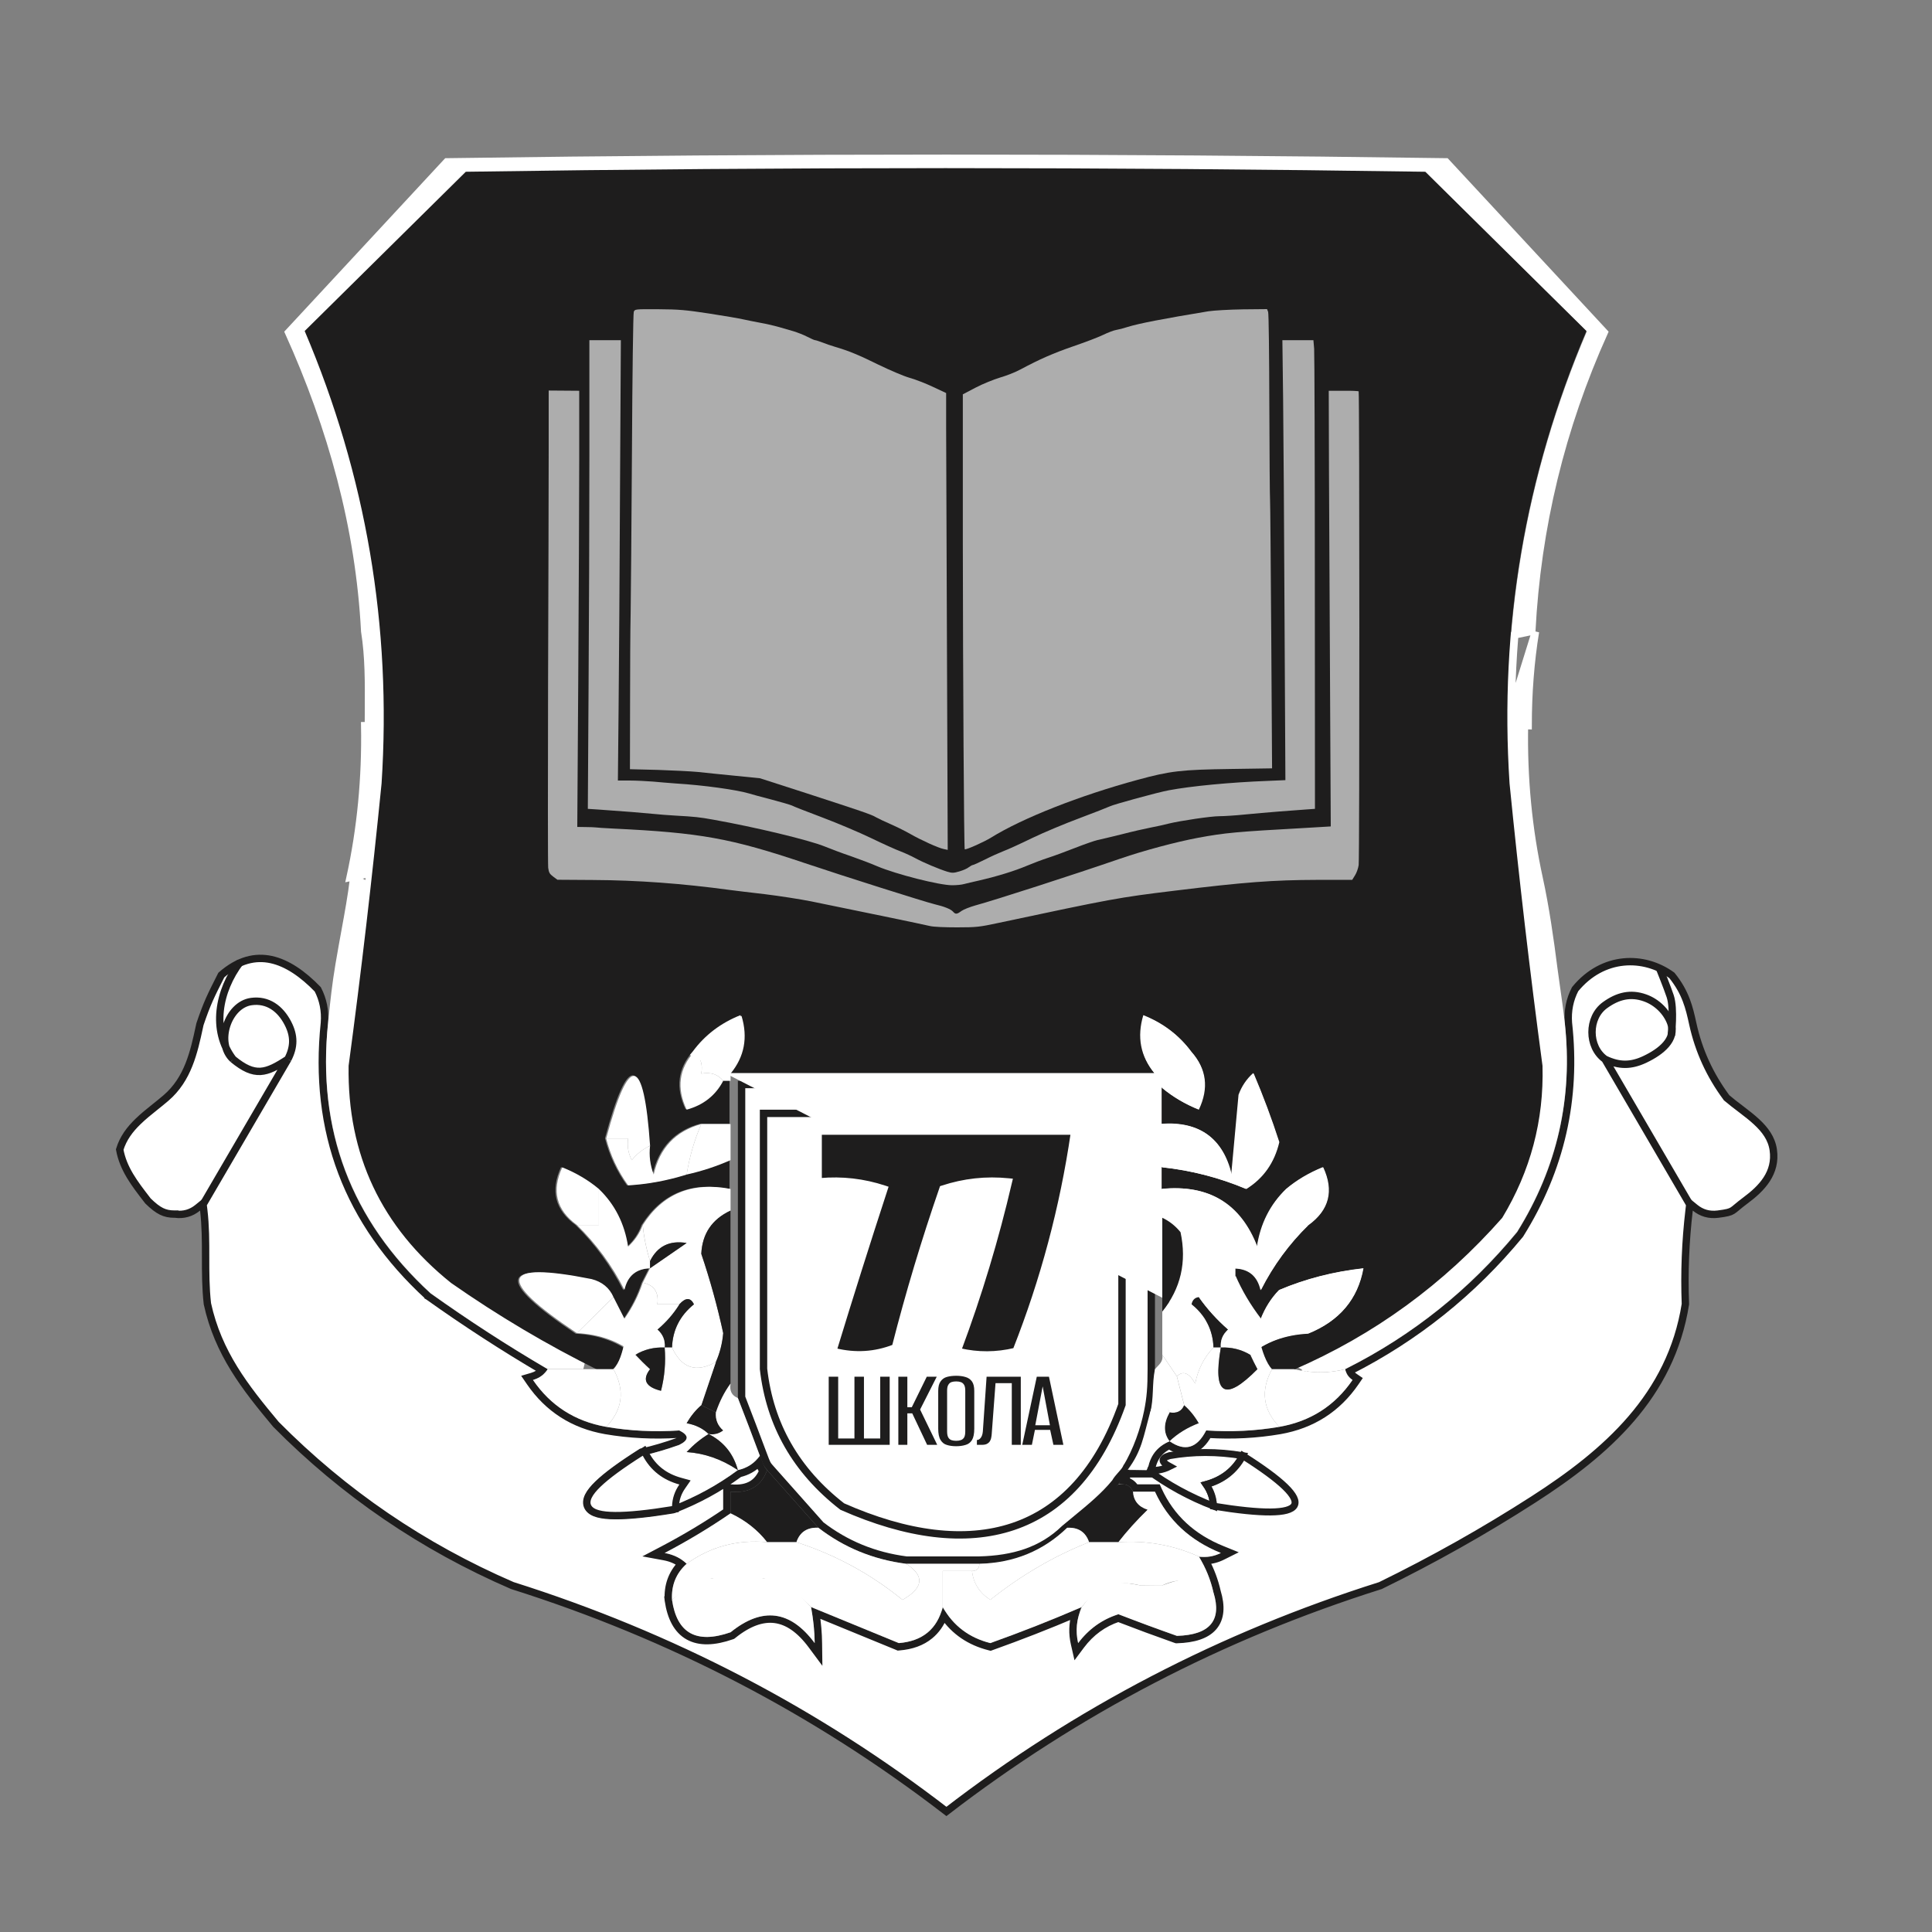 <svg width="50" height="50" viewBox="0 0 50 50" fill="none" xmlns="http://www.w3.org/2000/svg">
<rect x="0" y="0" width="50" height="50" fill="#808080" stroke="none"/>
<path d="M11.088 33.553C12.05 34.238 13.033 34.875 14.034 35.463C13.97 35.535 13.882 35.588 13.767 35.623L13.641 35.66L13.715 35.768C14.186 36.456 14.84 36.874 15.671 37.021L15.671 37.021C16.288 37.127 16.918 37.158 17.561 37.117C17.607 37.141 17.638 37.163 17.656 37.181C17.671 37.196 17.674 37.204 17.675 37.206C17.674 37.209 17.671 37.217 17.656 37.232C17.636 37.252 17.6 37.277 17.544 37.305C17.236 37.416 16.925 37.508 16.613 37.58L16.597 37.583L16.583 37.592C16.075 37.914 15.703 38.186 15.474 38.408C15.36 38.518 15.275 38.622 15.228 38.717C15.181 38.813 15.165 38.917 15.219 39.01C15.27 39.097 15.367 39.148 15.478 39.178C15.592 39.209 15.74 39.224 15.918 39.225C16.275 39.228 16.772 39.177 17.407 39.073L17.417 39.071L17.426 39.068C18.045 38.83 18.615 38.519 19.137 38.135C19.337 38.087 19.506 37.993 19.64 37.853C19.644 37.863 19.648 37.873 19.652 37.883C19.658 37.899 19.664 37.915 19.671 37.93C19.689 37.977 19.71 38.021 19.744 38.065C19.674 38.23 19.577 38.345 19.455 38.417C19.319 38.497 19.142 38.532 18.916 38.51L18.811 38.501V38.605V38.607V38.608V38.609V38.61V38.611V38.612V38.613V38.614V38.615V38.617V38.618V38.619V38.62V38.621V38.622V38.623V38.624V38.625V38.626V38.627V38.629V38.63V38.631V38.632V38.633V38.634V38.635V38.636V38.637V38.638V38.639V38.641V38.642V38.643V38.644V38.645V38.646V38.647V38.648V38.649V38.65V38.651V38.653V38.654V38.655V38.656V38.657V38.658V38.659V38.66V38.661V38.662V38.663V38.665V38.666V38.667V38.668V38.669V38.67V38.671V38.672V38.673V38.674V38.675V38.677V38.678V38.679V38.68V38.681V38.682V38.683V38.684V38.685V38.686V38.688V38.689V38.69V38.691V38.692V38.693V38.694V38.695V38.696V38.697V38.698V38.7V38.701V38.702V38.703V38.704V38.705V38.706V38.707V38.708V38.709V38.711V38.712V38.713V38.714V38.715V38.716V38.717V38.718V38.719V38.72V38.721V38.722V38.724V38.725V38.726V38.727V38.728V38.729V38.73V38.731V38.732V38.733V38.734V38.736V38.737V38.738V38.739V38.74V38.741V38.742V38.743V38.744V38.745V38.746V38.748V38.749V38.75V38.751V38.752V38.753V38.754V38.755V38.756V38.758V38.759V38.76V38.761V38.762V38.763V38.764V38.765V38.766V38.767V38.768V38.77V38.771V38.772V38.773V38.774V38.775V38.776V38.777V38.778V38.779V38.78V38.782V38.783V38.784V38.785V38.786V38.787V38.788V38.789V38.79V38.791V38.792V38.794V38.795V38.796V38.797V38.798V38.799V38.8V38.801V38.802V38.803V38.804V38.806V38.807V38.808V38.809V38.81V38.811V38.812V38.813V38.814V38.815V38.816V38.818V38.819V38.82V38.821V38.822V38.823V38.824V38.825V38.826V38.827V38.828V38.83V38.831V38.832V38.833V38.834V38.835V38.836V38.837V38.838V38.84V38.84V38.842V38.843V38.844V38.845V38.846V38.847V38.848V38.849V38.85V38.852V38.853V38.854V38.855V38.856V38.857V38.858V38.859V38.86V38.861V38.862V38.864V38.865V38.866V38.867V38.868V38.869V38.87V38.871V38.872V38.873V38.874V38.876V38.877V38.878V38.879V38.88V38.881V38.882V38.883V38.884V38.885V38.886V38.888V38.889V38.89V38.891V38.892V38.893V38.894V38.895V38.896V38.897V38.898V38.9V38.901V38.902V38.903V38.904V38.905V38.906V38.907V38.908V38.909V38.91V38.912V38.913V38.914V38.915V38.916V38.917V38.918V38.919V38.92V38.921V38.922V38.924V38.925V38.926V38.927V38.928V38.929V38.93V38.931V38.932V38.934V38.934V38.936V38.937V38.938V38.939V38.94V38.941V38.942V38.943V38.944V38.946V38.947V38.948V38.949V38.95V38.951V38.952V38.953V38.954V38.955V38.956V38.958V38.959V38.96V38.961V38.962V38.963V38.964V38.965V38.966V38.967V38.968V38.969V38.971V38.972V38.973V38.974V38.975V38.976V38.977V38.978V38.979V38.98V38.981V38.983V38.984V38.985V38.986V38.987V38.988V38.989V38.99V38.991V38.992V38.994V38.995V38.996V38.997V38.998V38.999V39V39.001V39.002V39.003V39.005V39.006V39.007V39.008V39.009V39.01V39.011V39.012V39.013V39.014V39.015V39.017V39.018V39.019V39.02V39.021V39.022V39.023V39.024V39.025V39.026V39.028V39.029V39.03V39.031V39.032V39.033V39.034V39.035V39.036V39.037V39.038V39.039V39.041V39.042V39.043V39.044V39.045V39.046V39.047V39.048V39.049V39.05V39.051V39.053V39.054V39.055V39.056V39.057V39.058V39.059V39.06V39.061V39.062V39.063V39.065V39.066V39.067V39.068V39.069V39.07V39.071V39.072V39.073V39.075V39.076V39.077V39.078V39.079V39.08V39.081V39.082V39.083V39.084V39.085V39.087V39.088V39.089V39.09V39.091V39.092V39.093V39.094V39.095V39.096V39.097V39.099V39.1V39.101V39.102V39.103V39.104V39.105V39.106V39.107V39.108V39.109V39.111V39.112V39.113V39.114V39.115C18.29 39.471 17.739 39.801 17.158 40.107L16.914 40.235L17.185 40.285C17.365 40.318 17.512 40.382 17.63 40.474C17.388 40.728 17.276 41.042 17.297 41.409L17.296 41.409L17.297 41.418C17.363 41.865 17.53 42.187 17.82 42.348C18.108 42.507 18.487 42.491 18.938 42.334L18.954 42.328L18.967 42.318C19.366 41.995 19.728 41.868 20.055 41.91C20.383 41.952 20.701 42.166 21.008 42.58L21.184 42.817L21.18 42.522C21.177 42.27 21.155 42.011 21.113 41.744C21.815 42.032 22.519 42.321 23.226 42.611L23.247 42.62L23.27 42.618C23.59 42.592 23.857 42.497 24.064 42.326C24.224 42.195 24.344 42.024 24.426 41.815C24.707 42.221 25.102 42.489 25.606 42.616L25.634 42.623L25.662 42.613C26.395 42.351 27.118 42.069 27.83 41.766C27.756 42.021 27.748 42.281 27.809 42.544L27.855 42.745L27.978 42.58C28.232 42.242 28.553 42.008 28.941 41.878C29.441 42.071 29.937 42.254 30.427 42.427L30.443 42.432L30.461 42.432C30.895 42.419 31.222 42.318 31.407 42.1C31.595 41.878 31.611 41.565 31.498 41.193C31.434 40.91 31.334 40.642 31.198 40.389C31.35 40.385 31.497 40.347 31.637 40.277L31.827 40.182L31.63 40.102C30.852 39.789 30.303 39.277 29.977 38.566L29.952 38.51H29.89H29.889H29.888H29.887H29.886H29.885H29.884H29.883H29.881H29.88H29.879H29.878H29.877H29.876H29.875H29.874H29.873H29.871H29.87H29.869H29.868H29.867H29.866H29.865H29.864H29.863H29.861H29.86H29.859H29.858H29.857H29.856H29.855H29.854H29.853H29.852H29.85H29.849H29.848H29.847H29.846H29.845H29.844H29.843H29.841H29.84H29.839H29.838H29.837H29.836H29.835H29.834H29.833H29.831H29.83H29.829H29.828H29.827H29.826H29.825H29.824H29.823H29.822H29.82H29.819H29.818H29.817H29.816H29.815H29.814H29.813H29.811H29.81H29.809H29.808H29.807H29.806H29.805H29.804H29.803H29.802H29.8H29.799H29.798H29.797H29.796H29.795H29.794H29.793H29.792H29.79H29.789H29.788H29.787H29.786H29.785H29.784H29.783H29.782H29.78H29.779H29.778H29.777H29.776H29.775H29.774H29.773H29.772H29.77H29.769H29.768H29.767H29.766H29.765H29.764H29.763H29.762H29.761H29.759H29.758H29.757H29.756H29.755H29.754H29.753H29.752H29.75H29.749H29.748H29.747H29.746H29.745H29.744H29.743H29.742H29.741H29.739H29.738H29.737H29.736H29.735H29.734H29.733H29.732H29.73H29.729H29.728H29.727H29.726H29.725H29.724H29.723H29.722H29.721H29.719H29.718H29.717H29.716H29.715H29.714H29.713H29.712H29.711H29.709H29.708H29.707H29.706H29.705H29.704H29.703H29.702H29.701H29.7H29.698H29.697H29.696H29.695H29.694H29.693H29.692H29.691H29.689H29.688H29.687H29.686H29.685H29.684H29.683H29.682H29.681H29.68H29.678H29.677H29.676H29.675H29.674H29.673H29.672H29.671H29.669H29.668H29.667H29.666H29.665H29.664H29.663H29.662H29.661H29.66H29.658H29.657H29.656H29.655H29.654H29.653H29.652H29.651H29.649H29.648H29.647H29.646H29.645H29.644H29.643H29.642H29.641H29.64H29.638H29.637H29.636H29.635H29.634H29.633H29.632H29.631H29.63H29.628H29.627H29.626H29.625H29.624H29.623H29.622H29.621H29.62H29.619H29.617H29.616H29.615H29.614H29.613H29.612H29.611H29.61H29.608H29.607H29.606H29.605H29.604H29.603H29.602H29.601H29.6H29.599H29.597H29.596H29.595H29.594H29.593H29.592H29.591H29.59H29.588H29.587H29.586H29.585H29.584H29.583H29.582H29.581H29.58H29.578H29.577H29.576H29.575H29.574H29.573H29.572H29.571H29.57H29.569H29.567H29.566H29.565H29.564H29.563H29.562H29.561H29.56H29.558H29.557H29.556H29.555H29.554H29.553H29.552H29.551H29.55H29.549H29.547H29.546H29.545H29.544H29.543H29.542H29.541H29.54H29.539H29.538H29.536H29.535H29.534H29.533H29.532H29.531H29.53H29.529H29.527H29.526H29.525H29.524H29.523H29.522H29.521H29.52H29.519H29.517H29.516H29.515H29.514H29.513H29.512H29.511H29.51H29.509H29.508H29.506H29.505H29.504H29.503H29.502H29.501H29.5H29.499H29.497H29.496H29.495H29.494H29.493H29.492H29.491H29.49H29.489H29.488H29.486H29.485H29.484H29.483H29.482H29.481H29.48H29.479H29.477H29.476H29.475H29.474H29.473H29.472H29.471H29.47H29.469H29.468H29.466H29.465H29.464H29.463H29.462H29.461H29.46H29.459H29.458H29.456H29.455H29.454H29.453H29.452H29.451H29.45H29.449H29.448H29.447H29.445H29.444H29.443H29.442H29.441H29.44H29.439H29.438H29.436H29.435H29.434H29.433H29.432H29.431H29.43H29.429H29.428H29.427H29.425H29.424H29.423H29.422H29.421H29.42H29.419H29.418H29.416H29.415H29.414H29.413H29.412H29.411H29.41H29.409H29.408H29.407H29.405H29.404H29.403H29.402H29.401H29.4H29.399H29.398H29.396H29.395H29.394H29.393H29.392H29.391H29.39H29.389H29.388H29.387H29.385H29.384H29.383H29.382H29.382C29.343 38.443 29.29 38.39 29.221 38.356C29.184 38.337 29.143 38.326 29.101 38.32L29.192 38.142H29.192H29.193H29.194H29.195H29.196H29.197H29.198H29.199H29.201H29.202H29.203H29.204H29.205H29.206H29.207H29.208H29.209H29.21H29.212H29.213H29.214H29.215H29.216H29.217H29.218H29.219H29.221H29.222H29.223H29.224H29.225H29.226H29.227H29.228H29.229H29.23H29.232H29.233H29.234H29.235H29.236H29.237H29.238H29.239H29.241H29.242H29.243H29.244H29.245H29.246H29.247H29.248H29.249H29.25H29.252H29.253H29.254H29.255H29.256H29.257H29.258H29.259H29.26H29.262H29.263H29.264H29.265H29.266H29.267H29.268H29.269H29.27H29.271H29.273H29.274H29.275H29.276H29.277H29.278H29.279H29.28H29.282H29.283H29.284H29.285H29.286H29.287H29.288H29.289H29.29H29.291H29.293H29.294H29.295H29.296H29.297H29.298H29.299H29.3H29.302H29.303H29.304H29.305H29.306H29.307H29.308H29.309H29.31H29.311H29.313H29.314H29.315H29.316H29.317H29.318H29.319H29.32H29.322H29.323H29.324H29.325H29.326H29.327H29.328H29.329H29.33H29.331H29.333H29.334H29.335H29.336H29.337H29.338H29.339H29.34H29.341H29.343H29.344H29.345H29.346H29.347H29.348H29.349H29.35H29.351H29.352H29.354H29.355H29.356H29.357H29.358H29.359H29.36H29.361H29.363H29.364H29.365H29.366H29.367H29.368H29.369H29.37H29.371H29.372H29.374H29.375H29.376H29.377H29.378H29.379H29.38H29.381H29.383H29.384H29.385H29.386H29.387H29.388H29.389H29.39H29.391H29.392H29.394H29.395H29.396H29.397H29.398H29.399H29.4H29.401H29.402H29.404H29.405H29.406H29.407H29.408H29.409H29.41H29.411H29.412H29.414H29.415H29.416H29.417H29.418H29.419H29.42H29.421H29.422H29.424H29.425H29.426H29.427H29.428H29.429H29.43H29.431H29.432H29.433H29.435H29.436H29.437H29.438H29.439H29.44H29.441H29.442H29.444H29.445H29.446H29.447H29.448H29.449H29.45H29.451H29.452H29.453H29.455H29.456H29.457H29.458H29.459H29.46H29.461H29.462H29.463H29.465H29.466H29.467H29.468H29.469H29.47H29.471H29.472H29.474H29.475H29.476H29.477H29.478H29.479H29.48H29.481H29.482H29.483H29.485H29.486H29.487H29.488H29.489H29.49H29.491H29.492H29.493H29.495H29.496H29.497H29.498H29.499H29.5H29.501H29.502H29.503H29.505H29.506H29.507H29.508H29.509H29.51H29.511H29.512H29.513H29.515H29.516H29.517H29.518H29.519H29.52H29.521H29.522H29.523H29.524H29.526H29.527H29.528H29.529H29.53H29.531H29.532H29.533H29.535H29.536H29.537H29.538H29.539H29.54H29.541H29.542H29.543H29.544H29.546H29.547H29.548H29.549H29.55H29.551H29.552H29.553H29.555H29.556H29.557H29.558H29.559H29.56H29.561H29.562H29.563H29.564H29.566H29.567H29.568H29.569H29.57H29.571H29.572H29.573H29.574H29.576H29.577H29.578H29.579H29.58H29.581H29.582H29.583H29.584H29.585H29.587H29.588H29.589H29.59H29.591H29.592H29.593H29.594H29.596H29.597H29.598H29.599H29.6H29.601H29.602H29.603H29.604H29.605H29.607H29.608H29.609H29.61H29.611H29.612H29.613H29.614H29.616H29.617H29.618H29.619H29.62H29.621H29.622H29.623H29.624H29.625H29.627H29.628H29.629H29.63H29.631H29.632H29.633H29.634H29.636H29.637H29.638H29.639H29.64H29.641H29.642H29.643H29.644H29.645H29.647H29.648H29.649H29.65H29.651H29.652H29.653H29.654H29.655H29.657H29.658H29.659H29.66H29.661H29.662H29.663H29.664H29.665H29.666H29.668H29.669H29.67H29.671H29.672H29.673H29.674H29.675H29.677H29.678H29.679H29.68H29.681H29.682H29.683H29.684H29.685H29.686H29.688H29.689H29.69H29.691H29.692H29.693H29.694H29.695H29.697H29.698H29.699H29.7H29.701H29.784L29.796 38.059C29.84 37.749 29.993 37.535 30.26 37.408C30.455 37.532 30.648 37.581 30.83 37.528C31.009 37.475 31.154 37.33 31.271 37.119C31.903 37.157 32.521 37.125 33.126 37.021L33.126 37.021C33.958 36.874 34.612 36.456 35.082 35.768L35.136 35.689L35.057 35.635C34.994 35.592 34.952 35.542 34.928 35.484C36.64 34.617 38.111 33.439 39.338 31.951L39.338 31.951L39.345 31.94C40.394 30.26 40.809 28.436 40.59 26.471C40.567 26.158 40.625 25.869 40.764 25.6C41.483 24.722 42.551 24.72 43.269 25.244C43.626 25.688 43.717 26.073 43.81 26.5C43.961 27.19 44.251 27.825 44.679 28.402L44.685 28.411L44.694 28.418C44.802 28.511 44.919 28.599 45.033 28.686C45.049 28.698 45.065 28.71 45.081 28.723C45.211 28.822 45.338 28.921 45.452 29.026C45.68 29.235 45.849 29.463 45.892 29.758C45.978 30.354 45.597 30.753 45.172 31.067C45.075 31.139 45.008 31.195 44.956 31.238C44.903 31.283 44.87 31.31 44.836 31.331C44.773 31.37 44.697 31.392 44.46 31.422C44.235 31.45 44.04 31.395 43.869 31.256L43.734 31.146L43.714 31.319C43.619 32.127 43.587 32.937 43.618 33.75C43.243 36.127 41.572 37.593 39.686 38.805C38.414 39.623 37.094 40.366 35.725 41.035C31.61 42.334 27.866 44.282 24.493 46.88C21.12 44.282 17.375 42.334 13.259 41.034C10.941 40.032 8.903 38.641 7.142 36.862C6.342 35.905 5.646 35.017 5.367 33.74C5.321 33.328 5.321 32.93 5.321 32.53V32.527C5.321 32.128 5.321 31.727 5.273 31.319L5.252 31.146L5.117 31.256C4.947 31.395 4.752 31.45 4.527 31.422L4.527 31.421H4.515C4.385 31.421 4.281 31.4 4.178 31.349C4.075 31.298 3.966 31.214 3.829 31.08C3.818 31.066 3.807 31.052 3.797 31.038C3.487 30.636 3.189 30.252 3.098 29.75C3.188 29.455 3.36 29.229 3.572 29.024C3.71 28.89 3.858 28.771 4.011 28.649C4.104 28.575 4.198 28.499 4.293 28.418C4.867 27.928 5.019 27.226 5.159 26.579C5.165 26.554 5.17 26.53 5.175 26.506C5.36 25.962 5.452 25.777 5.728 25.234C6.177 24.841 6.609 24.746 7.018 24.834C7.434 24.924 7.84 25.208 8.224 25.604C8.362 25.871 8.42 26.16 8.396 26.471C8.101 29.275 8.996 31.636 11.078 33.546L11.078 33.547L11.088 33.553Z" fill="white" stroke="#1E1D1D" stroke-width="0.191"/>
<path d="M29.146 37.996L29.145 37.996L29.142 38.002C29.117 38.051 29.072 38.104 29.014 38.169L29.009 38.174C28.96 38.229 28.901 38.296 28.863 38.366C28.574 38.72 28.213 39.016 27.855 39.31C27.755 39.393 27.654 39.475 27.556 39.558L27.556 39.558L27.551 39.562C26.956 40.138 26.225 40.352 25.344 40.375H25.342H25.338H25.334H25.331H25.327H25.323H25.32H25.316H25.312H25.308H25.305H25.301H25.297H25.294H25.29H25.286H25.282H25.279H25.275H25.271H25.268H25.264H25.26H25.257H25.253H25.249H25.245H25.242H25.238H25.234H25.231H25.227H25.223H25.22H25.216H25.212H25.209H25.205H25.201H25.197H25.194H25.19H25.186H25.183H25.179H25.175H25.172H25.168H25.164H25.16H25.157H25.153H25.149H25.146H25.142H25.138H25.134H25.131H25.127H25.123H25.12H25.116H25.112H25.109H25.105H25.101H25.098H25.094H25.09H25.087H25.083H25.079H25.075H25.072H25.068H25.064H25.061H25.057H25.053H25.049H25.046H25.042H25.038H25.035H25.031H25.027H25.024H25.02H25.016H25.012H25.009H25.005H25.001H24.998H24.994H24.99H24.987H24.983H24.979H24.976H24.972H24.968H24.964H24.961H24.957H24.953H24.95H24.946H24.942H24.939H24.935H24.931H24.927H24.924H24.92H24.916H24.913H24.909H24.905H24.901H24.898H24.894H24.89H24.887H24.883H24.879H24.876H24.872H24.868H24.864H24.861H24.857H24.854H24.85H24.846H24.842H24.839H24.835H24.831H24.828H24.824H24.82H24.817H24.813H24.809H24.805H24.802H24.798H24.794H24.791H24.787H24.783H24.779H24.776H24.772H24.768H24.765H24.761H24.757H24.754H24.75H24.746H24.742H24.739H24.735H24.731H24.728H24.724H24.72H24.717H24.713H24.709H24.706H24.702H24.698H24.694H24.691H24.687H24.683H24.68H24.676H24.672H24.669H24.665H24.661H24.657H24.654H24.65H24.646H24.643H24.639H24.635H24.631H24.628H24.624H24.62H24.617H24.613H24.609H24.606H24.602H24.598H24.595H24.591H24.587H24.583H24.58H24.576H24.572H24.569H24.565H24.561H24.558H24.554H24.55H24.547H24.543H24.539H24.535H24.532H24.528H24.524H24.521H24.517H24.513H24.509H24.506H24.502H24.498H24.495H24.491H24.487H24.484H24.48H24.476H24.473H24.469H24.465H24.461H24.458H24.454H24.45H24.447H24.443H24.439H24.436H24.432H24.428H24.424H24.421H24.417H24.413H24.41H24.406H24.402H24.398H24.395H24.391H24.387H24.384H24.38H24.376H24.373H24.369H24.365H24.361H24.358H24.354H24.35H24.347H24.343H24.339H24.336H24.332H24.328H24.325H24.321H24.317H24.313H24.31H24.306H24.302H24.299H24.295H24.291H24.288H24.284H24.28H24.276H24.273H24.269H24.265H24.262H24.258H24.254H24.251H24.247H24.243H24.239H24.236H24.232H24.228H24.225H24.221H24.217H24.214H24.21H24.206H24.203H24.199H24.195H24.191H24.188H24.184H24.18H24.177H24.173H24.169H24.166H24.162H24.158H24.154H24.151H24.147H24.143H24.14H24.136H24.132H24.128H24.125H24.121H24.117H24.114H24.11H24.106H24.103H24.099H24.095H24.091H24.088H24.084H24.08H24.077H24.073H24.069H24.066H24.062H24.058H24.055H24.051H24.047H24.043H24.04H24.036H24.032H24.029H24.025H24.021H24.017H24.014H24.01H24.006H24.003H23.999H23.995H23.992H23.988H23.984H23.98H23.977H23.973H23.97H23.966H23.962H23.958H23.955H23.951H23.947H23.944H23.94H23.936H23.933H23.929H23.925H23.921H23.918H23.914H23.91H23.907H23.903H23.899H23.895H23.892H23.888H23.884H23.881H23.877H23.873H23.87H23.866H23.862H23.858H23.855H23.851H23.847H23.844H23.84H23.836H23.833H23.829H23.825H23.822H23.818H23.814H23.81H23.807H23.803H23.799H23.796H23.792H23.788H23.785H23.781H23.777H23.773H23.77H23.766H23.762H23.759H23.755H23.751H23.747H23.744H23.74H23.736H23.733H23.729H23.725H23.722H23.718H23.714H23.71H23.707H23.703H23.7H23.696H23.692H23.688H23.685H23.681H23.677H23.674H23.67H23.666H23.663H23.659H23.655H23.651H23.648H23.644H23.64H23.637H23.633H23.629H23.625H23.622H23.618H23.614H23.611H23.607H23.603H23.6H23.596H23.592H23.588H23.585H23.581H23.577H23.574H23.57H23.566H23.563H23.559H23.555H23.552H23.548H23.544H23.54H23.537H23.533H23.529H23.526H23.522H23.518H23.515H23.511H23.507H23.503H23.5H23.496H23.492H23.489H23.485H23.481H23.478H23.474H23.47H23.466H23.463H23.459H23.458C22.627 40.267 21.89 39.965 21.245 39.468C20.799 38.968 20.36 38.473 19.925 37.982C19.886 37.938 19.869 37.915 19.849 37.876C19.827 37.832 19.802 37.768 19.754 37.639C19.564 37.131 19.377 36.639 19.192 36.162V36.148V36.132V36.116V36.1V36.084V36.068V36.052V36.036V36.02V36.004V35.988V35.972V35.956V35.94V35.923V35.907V35.892V35.875V35.859V35.843V35.827V35.811V35.795V35.779V35.763V35.747V35.731V35.715V35.699V35.683V35.667V35.651V35.635V35.619V35.603V35.587V35.571V35.555V35.539V35.523V35.507V35.491V35.475V35.459V35.443V35.426V35.41V35.395V35.378V35.362V35.346V35.33V35.314V35.298V35.282V35.266V35.25V35.234V35.218V35.202V35.186V35.17V35.154V35.138V35.122V35.106V35.09V35.074V35.058V35.042V35.026V35.01V34.994V34.978V34.962V34.946V34.93V34.913V34.898V34.882V34.865V34.849V34.833V34.817V34.801V34.785V34.769V34.753V34.737V34.721V34.705V34.689V34.673V34.657V34.641V34.625V34.609V34.593V34.577V34.561V34.545V34.529V34.513V34.497V34.481V34.465V34.449V34.433V34.417V34.401V34.385V34.368V34.352V34.336V34.32V34.304V34.288V34.272V34.256V34.24V34.224V34.208V34.192V34.176V34.16V34.144V34.128V34.112V34.096V34.08V34.064V34.048V34.032V34.016V34V33.984V33.968V33.952V33.936V33.92V33.904V33.888V33.871V33.855V33.839V33.823V33.807V33.791V33.775V33.759V33.743V33.727V33.711V33.695V33.679V33.663V33.647V33.631V33.615V33.599V33.583V33.567V33.551V33.535V33.519V33.503V33.487V33.471V33.455V33.439V33.423V33.407V33.391V33.374V33.358V33.343V33.326V33.31V33.294V33.278V33.262V33.246V33.23V33.214V33.198V33.182V33.166V33.15V33.134V33.118V33.102V33.086V33.07V33.054V33.038V33.022V33.006V32.99V32.974V32.958V32.942V32.926V32.91V32.894V32.877V32.861V32.846V32.829V32.813V32.797V32.781V32.765V32.749V32.733V32.717V32.701V32.685V32.669V32.653V32.637V32.621V32.605V32.589V32.573V32.557V32.541V32.525V32.509V32.493V32.477V32.461V32.445V32.429V32.413V32.397V32.381V32.364V32.349V32.333V32.316V32.3V32.284V32.268V32.252V32.236V32.22V32.204V32.188V32.172V32.156V32.14V32.124V32.108V32.092V32.076V32.06V32.044V32.028V32.012V31.996V31.98V31.964V31.948V31.932V31.916V31.9V31.884V31.868V31.852V31.835V31.82V31.803V31.787V31.771V31.755V31.739V31.723V31.707V31.691V31.675V31.659V31.643V31.627V31.611V31.595V31.579V31.563V31.547V31.531V31.515V31.499V31.483V31.467V31.451V31.435V31.419V31.403V31.387V31.371V31.355V31.338V31.323V31.306V31.29V31.274V31.258V31.242V31.226V31.21V31.194V31.178V31.162V31.146V31.13V31.114V31.098V31.082V31.066V31.05V31.034V31.018V31.002V30.986V30.97V30.954V30.938V30.922V30.906V30.89V30.874V30.858V30.842V30.826V30.809V30.794V30.777V30.761V30.745V30.729V30.713V30.697V30.681V30.665V30.649V30.633V30.617V30.601V30.585V30.569V30.553V30.537V30.521V30.505V30.489V30.473V30.457V30.441V30.425V30.409V30.393V30.377V30.361V30.345V30.329V30.312V30.297V30.28V30.264V30.248V30.232V30.216V30.2V30.184V30.168V30.152V30.136V30.12V30.104V30.088V30.072V30.056V30.04V30.024V30.008V29.992V29.976V29.96V29.944V29.928V29.912V29.896V29.88V29.864V29.848V29.832V29.816V29.799V29.784V29.767V29.751V29.735V29.719V29.703V29.687V29.671V29.655V29.639V29.623V29.607V29.591V29.575V29.559V29.543V29.527V29.511V29.495V29.479V29.463V29.447V29.431V29.415V29.399V29.383V29.367V29.351V29.335V29.319V29.303V29.287V29.27V29.255V29.238V29.222V29.206V29.19V29.174V29.158V29.142V29.126V29.11V29.094V29.078V29.062V29.046V29.03V29.014V28.998V28.982V28.966V28.95V28.934V28.918V28.902V28.886V28.87V28.854V28.838V28.822V28.806V28.79V28.773V28.758V28.741V28.725V28.709V28.693V28.677V28.661V28.645V28.629V28.613V28.597V28.581V28.565V28.549V28.533V28.517V28.501V28.485V28.469V28.453V28.437V28.421V28.405V28.389V28.373V28.357V28.341V28.325V28.309V28.293V28.276V28.261V28.244V28.228V28.212V28.196V28.18V28.164V28.148V28.132V28.116V28.1V28.084V28.068V28.067H19.202H19.223H19.244H19.265H19.286H19.307H19.328H19.349H19.37H19.391H19.412H19.433H19.455H19.476H19.497H19.518H19.539H19.56H19.581H19.602H19.623H19.644H19.665H19.686H19.708H19.729H19.75H19.771H19.792H19.813H19.834H19.855H19.876H19.897H19.918H19.939H19.961H19.982H20.003H20.024H20.045H20.066H20.087H20.108H20.129H20.15H20.171H20.192H20.213H20.235H20.256H20.277H20.298H20.319H20.34H20.361H20.382H20.403H20.424H20.445H20.466H20.488H20.509H20.53H20.551H20.572H20.593H20.614H20.635H20.656H20.677H20.698H20.72H20.741H20.762H20.783H20.804H20.825H20.846H20.867H20.888H20.909H20.93H20.951H20.973H20.994H21.015H21.036H21.057H21.078H21.099H21.12H21.141H21.162H21.183H21.204H21.226H21.247H21.268H21.289H21.31H21.331H21.352H21.373H21.394H21.415H21.436H21.457H21.479H21.5H21.521H21.542H21.563H21.584H21.605H21.626H21.647H21.668H21.689H21.71H21.731H21.753H21.774H21.795H21.816H21.837H21.858H21.879H21.9H21.921H21.942H21.963H21.984H22.006H22.027H22.048H22.069H22.09H22.111H22.132H22.153H22.174H22.195H22.216H22.237H22.259H22.28H22.301H22.322H22.343H22.364H22.385H22.406H22.427H22.448H22.469H22.49H22.512H22.533H22.554H22.575H22.596H22.617H22.638H22.659H22.68H22.701H22.722H22.743H22.765H22.785H22.807H22.828H22.849H22.87H22.891H22.912H22.933H22.954H22.975H22.996H23.017H23.038H23.06H23.081H23.102H23.123H23.144H23.165H23.186H23.207H23.228H23.249H23.27H23.291H23.313H23.334H23.355H23.376H23.397H23.418H23.439H23.46H23.481H23.502H23.523H23.544H23.566H23.587H23.608H23.629H23.65H23.671H23.692H23.713H23.734H23.755H23.776H23.797H23.819H23.84H23.861H23.882H23.903H23.924H23.945H23.966H23.987H24.008H24.029H24.05H24.072H24.093H24.114H24.135H24.156H24.177H24.198H24.219H24.24H24.261H24.282H24.303H24.325H24.346H24.367H24.388H24.409H24.43H24.451H24.472H24.493H24.514H24.535H24.556H24.578H24.599H24.62H24.641H24.662H24.683H24.704H24.725H24.746H24.767H24.788H24.809H24.831H24.852H24.873H24.894H24.915H24.936H24.957H24.978H24.999H25.02H25.041H25.062H25.084H25.105H25.126H25.147H25.168H25.189H25.21H25.231H25.252H25.273H25.294H25.315H25.337H25.358H25.379H25.4H25.421H25.442H25.463H25.484H25.505H25.526H25.547H25.568H25.59H25.61H25.632H25.653H25.674H25.695H25.716H25.737H25.758H25.779H25.8H25.821H25.842H25.863H25.885H25.906H25.927H25.948H25.969H25.99H26.011H26.032H26.053H26.074H26.095H26.116H26.138H26.159H26.18H26.201H26.222H26.243H26.264H26.285H26.306H26.327H26.348H26.369H26.391H26.412H26.433H26.454H26.475H26.496H26.517H26.538H26.559H26.58H26.601H26.622H26.644H26.665H26.686H26.707H26.728H26.749H26.77H26.791H26.812H26.833H26.854H26.875H26.896H26.918H26.939H26.96H26.981H27.002H27.023H27.044H27.065H27.086H27.107H27.128H27.149H27.171H27.192H27.213H27.234H27.255H27.276H27.297H27.318H27.339H27.36H27.381H27.402H27.424H27.445H27.466H27.487H27.508H27.529H27.55H27.571H27.592H27.613H27.634H27.655H27.677H27.698H27.719H27.74H27.761H27.782H27.803H27.824H27.845H27.866H27.887H27.909H27.93H27.951H27.972H27.993H28.014H28.035H28.056H28.077H28.098H28.119H28.14H28.162H28.183H28.204H28.225H28.246H28.267H28.288H28.309H28.33H28.351H28.372H28.393H28.414H28.436H28.457H28.478H28.499H28.52H28.541H28.562H28.583H28.604H28.625H28.646H28.667H28.689H28.71H28.731H28.752H28.773H28.794H28.815H28.836H28.857H28.878H28.899H28.92H28.942H28.963H28.984H29.005H29.026H29.047H29.068H29.089H29.11H29.131H29.152H29.173H29.195H29.216H29.237H29.258H29.279H29.3H29.321H29.342H29.363H29.384H29.405H29.426H29.448H29.468H29.49H29.511H29.532H29.553H29.574H29.595H29.616H29.637H29.658H29.679H29.7H29.721H29.743H29.764H29.785H29.795V28.074V28.088V28.103V28.118V28.132V28.147V28.161V28.176V28.191V28.205V28.22V28.234V28.249V28.263V28.278V28.293V28.307V28.322V28.336V28.351V28.365V28.38V28.395V28.409V28.424V28.438V28.453V28.467V28.482V28.497V28.511V28.526V28.54V28.555V28.569V28.584V28.599V28.613V28.628V28.642V28.657V28.672V28.686V28.701V28.715V28.73V28.744V28.759V28.773V28.788V28.803V28.817V28.832V28.846V28.861V28.875V28.89V28.905V28.919V28.934V28.948V28.963V28.977V28.992V29.007V29.021V29.036V29.05V29.065V29.079V29.094V29.109V29.123V29.138V29.152V29.167V29.182V29.196V29.211V29.225V29.24V29.254V29.269V29.284V29.298V29.313V29.327V29.342V29.356V29.371V29.386V29.4V29.415V29.429V29.444V29.459V29.473V29.488V29.502V29.517V29.531V29.546V29.561V29.575V29.59V29.604V29.619V29.633V29.648V29.663V29.677V29.692V29.706V29.721V29.735V29.75V29.765V29.779V29.794V29.808V29.823V29.837V29.852V29.866V29.881V29.896V29.91V29.925V29.939V29.954V29.969V29.983V29.998V30.012V30.027V30.041V30.056V30.071V30.085V30.1V30.114V30.129V30.143V30.158V30.173V30.187V30.202V30.216V30.231V30.245V30.26V30.275V30.289V30.304V30.318V30.333V30.348V30.362V30.377V30.391V30.406V30.42V30.435V30.45V30.464V30.479V30.493V30.508V30.522V30.537V30.552V30.566V30.581V30.595V30.61V30.624V30.639V30.654V30.668V30.683V30.697V30.712V30.726V30.741V30.756V30.77V30.785V30.799V30.814V30.828V30.843V30.858V30.872V30.887V30.901V30.916V30.93V30.945V30.96V30.974V30.989V31.003V31.018V31.032V31.047V31.062V31.076V31.091V31.105V31.12V31.134V31.149V31.164V31.178V31.193V31.207V31.222V31.236V31.251V31.266V31.28V31.295V31.309V31.324V31.338V31.353V31.368V31.382V31.397V31.411V31.426V31.441V31.455V31.47V31.484V31.499V31.513V31.528V31.543V31.557V31.572V31.586V31.601V31.615V31.63V31.645V31.659V31.674V31.688V31.703V31.718V31.732V31.747V31.761V31.776V31.79V31.805V31.82V31.834V31.849V31.863V31.878V31.892V31.907V31.922V31.936V31.951V31.965V31.98V31.994V32.009V32.023V32.038V32.053V32.067V32.082V32.096V32.111V32.126V32.14V32.155V32.169V32.184V32.198V32.213V32.228V32.242V32.257V32.271V32.286V32.3V32.315V32.33V32.344V32.359V32.373V32.388V32.402V32.417V32.432V32.446V32.461V32.475V32.49V32.505V32.519V32.534V32.548V32.563V32.577V32.592V32.606V32.621V32.636V32.65V32.665V32.679V32.694V32.709V32.723V32.738V32.752V32.767V32.781V32.796V32.81V32.825V32.84V32.854V32.869V32.883V32.898V32.913V32.927V32.942V32.956V32.971V32.985V33V33.015V33.029V33.044V33.058V33.073V33.087V33.102V33.117V33.131V33.146V33.16V33.175V33.19V33.204V33.219V33.233V33.248V33.262V33.277V33.291V33.306V33.321V33.335V33.35V33.364V33.379V33.394V33.408V33.423V33.437V33.452V33.466V33.481V33.495V33.51V33.525V33.539V33.554V33.568V33.583V33.597V33.612V33.627V33.641V33.656V33.67V33.685V33.7V33.714V33.729V33.743V33.758V33.772V33.787V33.802V33.816V33.831V33.845V33.86V33.874V33.889V33.904V33.918V33.933V33.947V33.962V33.977V33.991V34.006V34.02V34.035V34.049V34.064V34.078V34.093V34.108V34.122V34.137V34.151V34.166V34.181V34.195V34.21V34.224V34.239V34.253V34.268V34.282V34.297V34.312V34.326V34.341V34.355V34.37V34.385V34.399V34.414V34.428V34.443V34.457V34.472V34.486V34.501V34.516V34.53V34.545V34.559V34.574V34.589V34.603V34.618V34.632V34.647V34.661V34.676V34.691V34.705V34.72V34.734V34.749V34.763V34.778V34.793V34.807V34.822V34.836V34.851V34.865V34.88V34.895V34.909V34.924V34.938V34.953V34.968V34.982V34.997V35.011V35.026V35.04V35.055V35.069V35.084V35.099V35.113V35.128V35.142V35.157V35.172V35.186V35.201V35.215V35.23V35.244V35.259V35.273V35.288V35.303V35.317V35.332V35.346V35.361V35.376V35.39V35.405V35.419V35.434C29.795 35.897 29.776 36.17 29.702 36.534C29.609 36.992 29.423 37.541 29.146 37.996Z" fill="white" stroke="#1E1D1D" stroke-width="0.191"/>
<path d="M19.76 28.823V28.814H19.775H19.794H19.812H19.831H19.849H19.867H19.886H19.904H19.923H19.942H19.96H19.978H19.997H20.015H20.034H20.052H20.071H20.089H20.108H20.126H20.145H20.163H20.182H20.2H20.219H20.237H20.256H20.274H20.293H20.311H20.33H20.348H20.367H20.385H20.404H20.422H20.441H20.459H20.478H20.496H20.515H20.533H20.552H20.57H20.589H20.607H20.626H20.644H20.663H20.681H20.7H20.718H20.737H20.755H20.774H20.792H20.811H20.829H20.848H20.866H20.885H20.903H20.922H20.94H20.959H20.977H20.996H21.014H21.033H21.051H21.07H21.088H21.107H21.125H21.143H21.162H21.18H21.199H21.218H21.236H21.255H21.273H21.291H21.31H21.328H21.347H21.365H21.384H21.402H21.421H21.439H21.458H21.476H21.495H21.513H21.532H21.55H21.569H21.587H21.606H21.624H21.643H21.661H21.68H21.698H21.717H21.735H21.754H21.772H21.791H21.809H21.828H21.846H21.865H21.883H21.902H21.92H21.939H21.957H21.976H21.994H22.013H22.031H22.05H22.068H22.087H22.105H22.124H22.142H22.161H22.179H22.198H22.216H22.235H22.253H22.272H22.29H22.309H22.327H22.346H22.364H22.383H22.401H22.419H22.438H22.456H22.475H22.494H22.512H22.53H22.549H22.567H22.586H22.605H22.623H22.642H22.66H22.678H22.697H22.715H22.734H22.752H22.771H22.789H22.808H22.826H22.845H22.863H22.882H22.9H22.919H22.937H22.956H22.974H22.993H23.011H23.03H23.048H23.067H23.085H23.104H23.122H23.141H23.159H23.178H23.196H23.215H23.233H23.252H23.27H23.289H23.307H23.326H23.344H23.363H23.381H23.4H23.418H23.437H23.455H23.474H23.492H23.511H23.529H23.548H23.566H23.585H23.603H23.622H23.64H23.659H23.677H23.695H23.714H23.733H23.751H23.77H23.788H23.806H23.825H23.843H23.862H23.881H23.899H23.918H23.936H23.954H23.973H23.991H24.01H24.028H24.047H24.065H24.084H24.102H24.121H24.139H24.158H24.176H24.195H24.213H24.232H24.25H24.269H24.287H24.306H24.324H24.343H24.361H24.38H24.398H24.417H24.435H24.454H24.472H24.491H24.509H24.528H24.546H24.565H24.583H24.602H24.62H24.639H24.657H24.676H24.694H24.713H24.731H24.75H24.768H24.787H24.805H24.824H24.842H24.861H24.879H24.898H24.916H24.935H24.953H24.972H24.99H25.009H25.027H25.046H25.064H25.082H25.101H25.119H25.138H25.157H25.175H25.194H25.212H25.23H25.249H25.267H25.286H25.304H25.323H25.341H25.36H25.378H25.397H25.415H25.434H25.452H25.471H25.489H25.508H25.526H25.545H25.563H25.582H25.6H25.619H25.637H25.656H25.674H25.693H25.711H25.73H25.748H25.767H25.785H25.804H25.822H25.841H25.859H25.878H25.896H25.915H25.933H25.952H25.97H25.989H26.007H26.026H26.044H26.063H26.081H26.1H26.118H26.137H26.155H26.174H26.192H26.211H26.229H26.248H26.266H26.285H26.303H26.322H26.34H26.358H26.377H26.395H26.414H26.433H26.451H26.47H26.488H26.506H26.525H26.543H26.562H26.58H26.599H26.617H26.636H26.654H26.673H26.691H26.71H26.728H26.747H26.765H26.784H26.802H26.821H26.839H26.858H26.876H26.895H26.913H26.932H26.95H26.969H26.987H27.006H27.024H27.043H27.061H27.08H27.098H27.117H27.135H27.154H27.172H27.191H27.209H27.228H27.246H27.265H27.283H27.302H27.32H27.339H27.357H27.376H27.394H27.413H27.431H27.45H27.468H27.487H27.505H27.524H27.542H27.561H27.579H27.598H27.616H27.634H27.653H27.672H27.69H27.709H27.727H27.745H27.764H27.782H27.801H27.82H27.838H27.856H27.875H27.893H27.912H27.93H27.949H27.967H27.986H28.004H28.023H28.041H28.06H28.078H28.097H28.115H28.134H28.152H28.171H28.189H28.208H28.226H28.245H28.263H28.282H28.3H28.319H28.337H28.356H28.374H28.393H28.411H28.43H28.448H28.467H28.485H28.504H28.522H28.541H28.559H28.578H28.596H28.615H28.633H28.652H28.67H28.689H28.707H28.726H28.744H28.763H28.781H28.8H28.818H28.837H28.855H28.874H28.892H28.911H28.929H28.948H28.966H28.985H29.003H29.021H29.037V28.823V28.837V28.852V28.867V28.882V28.897V28.912V28.927V28.942V28.957V28.972V28.987V29.002V29.017V29.032V29.047V29.062V29.076V29.091V29.106V29.121V29.136V29.151V29.166V29.181V29.196V29.211V29.226V29.241V29.256V29.271V29.286V29.301V29.316V29.331V29.345V29.36V29.375V29.39V29.405V29.42V29.435V29.45V29.465V29.48V29.495V29.51V29.525V29.54V29.555V29.57V29.584V29.599V29.614V29.629V29.644V29.659V29.674V29.689V29.704V29.719V29.734V29.749V29.764V29.779V29.794V29.808V29.823V29.838V29.853V29.868V29.883V29.898V29.913V29.928V29.943V29.958V29.973V29.988V30.003V30.018V30.033V30.048V30.062V30.077V30.092V30.107V30.122V30.137V30.152V30.167V30.182V30.197V30.212V30.227V30.242V30.257V30.272V30.287V30.302V30.316V30.331V30.346V30.361V30.376V30.391V30.406V30.421V30.436V30.451V30.466V30.481V30.496V30.511V30.526V30.541V30.555V30.57V30.585V30.6V30.615V30.63V30.645V30.66V30.675V30.69V30.705V30.72V30.735V30.75V30.765V30.779V30.794V30.809V30.824V30.839V30.854V30.869V30.884V30.899V30.914V30.929V30.944V30.959V30.974V30.989V31.004V31.018V31.034V31.048V31.063V31.078V31.093V31.108V31.123V31.138V31.153V31.168V31.183V31.198V31.213V31.228V31.243V31.258V31.273V31.287V31.302V31.317V31.332V31.347V31.362V31.377V31.392V31.407V31.422V31.437V31.452V31.467V31.482V31.497V31.512V31.526V31.541V31.556V31.571V31.586V31.601V31.616V31.631V31.646V31.661V31.676V31.691V31.706V31.721V31.736V31.75V31.765V31.78V31.795V31.81V31.825V31.84V31.855V31.87V31.885V31.9V31.915V31.93V31.945V31.96V31.975V31.989V32.005V32.019V32.034V32.049V32.064V32.079V32.094V32.109V32.124V32.139V32.154V32.169V32.184V32.199V32.214V32.228V32.243V32.258V32.273V32.288V32.303V32.318V32.333V32.348V32.363V32.378V32.393V32.408V32.423V32.438V32.453V32.468V32.483V32.497V32.512V32.527V32.542V32.557V32.572V32.587V32.602V32.617V32.632V32.647V32.662V32.677V32.692V32.707V32.721V32.736V32.751V32.766V32.781V32.796V32.811V32.826V32.841V32.856V32.871V32.886V32.901V32.916V32.931V32.946V32.961V32.975V32.99V33.005V33.02V33.035V33.05V33.065V33.08V33.095V33.11V33.125V33.14V33.155V33.17V33.185V33.2V33.215V33.229V33.244V33.259V33.274V33.289V33.304V33.319V33.334V33.349V33.364V33.379V33.394V33.409V33.424V33.438V33.453V33.468V33.483V33.498V33.513V33.528V33.543V33.558V33.573V33.588V33.603V33.618V33.633V33.648V33.663V33.678V33.693V33.707V33.722V33.737V33.752V33.767V33.782V33.797V33.812V33.827V33.842V33.857V33.872V33.887V33.902V33.917V33.931V33.946V33.961V33.976V33.991V34.006V34.021V34.036V34.051V34.066V34.081V34.096V34.111V34.126V34.141V34.156V34.17V34.185V34.2V34.215V34.23V34.245V34.26V34.275V34.29V34.305V34.32V34.335V34.35V34.365V34.38V34.395V34.41V34.425V34.439V34.454V34.469V34.484V34.499V34.514V34.529V34.544V34.559V34.574V34.589V34.604V34.619V34.634V34.648V34.663V34.678V34.693V34.708V34.723V34.738V34.753V34.768V34.783V34.798V34.813V34.828V34.843V34.858V34.873V34.888V34.903V34.917V34.932V34.947V34.962V34.977V34.992V35.007V35.022V35.037V35.052V35.067V35.082V35.097V35.112V35.127V35.142V35.157V35.171V35.186V35.201V35.216V35.231V35.246V35.261V35.276V35.291V35.306V35.321V35.336V35.351V35.366V35.38V35.395V35.41V35.425V35.44V35.455V35.47V35.485V35.5V35.515V35.53V35.545V35.56V35.575V35.59V35.605V35.62V35.635V35.649V35.664V35.679V35.694V35.709V35.724V35.739V35.754V35.769V35.784V35.799V35.814V35.829V35.844V35.859V35.873V35.888V35.903V35.918V35.933V35.948V35.963V35.978V35.993V36.008V36.023V36.038V36.053V36.068V36.083V36.098V36.112V36.127V36.142V36.157V36.172V36.187V36.202V36.217V36.232V36.247V36.262V36.277V36.292V36.307V36.322V36.337V36.35C28.425 38.076 27.445 39.096 26.215 39.508C24.98 39.922 23.473 39.731 21.797 38.989C20.603 38.061 19.925 36.875 19.76 35.428V35.421V35.407V35.394V35.381V35.368V35.355V35.342V35.329V35.316V35.303V35.289V35.276V35.263V35.25V35.237V35.224V35.211V35.198V35.184V35.171V35.158V35.145V35.132V35.119V35.106V35.093V35.08V35.066V35.053V35.04V35.027V35.014V35.001V34.988V34.975V34.962V34.948V34.935V34.922V34.909V34.896V34.883V34.87V34.857V34.843V34.83V34.817V34.804V34.791V34.778V34.765V34.752V34.739V34.725V34.712V34.699V34.686V34.673V34.66V34.647V34.634V34.62V34.607V34.594V34.581V34.568V34.555V34.542V34.529V34.516V34.502V34.489V34.476V34.463V34.45V34.437V34.424V34.411V34.398V34.384V34.371V34.358V34.345V34.332V34.319V34.306V34.293V34.279V34.266V34.253V34.24V34.227V34.214V34.201V34.188V34.175V34.161V34.148V34.135V34.122V34.109V34.096V34.083V34.07V34.056V34.043V34.03V34.017V34.004V33.991V33.978V33.965V33.952V33.938V33.925V33.912V33.899V33.886V33.873V33.86V33.847V33.834V33.82V33.807V33.794V33.781V33.768V33.755V33.742V33.729V33.715V33.702V33.689V33.676V33.663V33.65V33.637V33.624V33.611V33.597V33.584V33.571V33.558V33.545V33.532V33.519V33.506V33.492V33.479V33.466V33.453V33.44V33.427V33.414V33.401V33.388V33.374V33.361V33.348V33.335V33.322V33.309V33.296V33.283V33.27V33.256V33.243V33.23V33.217V33.204V33.191V33.178V33.165V33.151V33.138V33.125V33.112V33.099V33.086V33.073V33.06V33.047V33.033V33.02V33.007V32.994V32.981V32.968V32.955V32.942V32.928V32.915V32.902V32.889V32.876V32.863V32.85V32.837V32.824V32.81V32.797V32.784V32.771V32.758V32.745V32.732V32.719V32.706V32.692V32.679V32.666V32.653V32.64V32.627V32.614V32.6V32.587V32.574V32.561V32.548V32.535V32.522V32.509V32.496V32.483V32.469V32.456V32.443V32.43V32.417V32.404V32.391V32.378V32.364V32.351V32.338V32.325V32.312V32.299V32.286V32.273V32.26V32.246V32.233V32.22V32.207V32.194V32.181V32.168V32.155V32.142V32.128V32.115V32.102V32.089V32.076V32.063V32.05V32.036V32.023V32.01V31.997V31.984V31.971V31.958V31.945V31.932V31.919V31.905V31.892V31.879V31.866V31.853V31.84V31.827V31.814V31.8V31.787V31.774V31.761V31.748V31.735V31.722V31.709V31.695V31.682V31.669V31.656V31.643V31.63V31.617V31.604V31.591V31.577V31.564V31.551V31.538V31.525V31.512V31.499V31.486V31.473V31.459V31.446V31.433V31.42V31.407V31.394V31.381V31.368V31.355V31.341V31.328V31.315V31.302V31.289V31.276V31.263V31.25V31.236V31.223V31.21V31.197V31.184V31.171V31.158V31.145V31.131V31.118V31.105V31.092V31.079V31.066V31.053V31.04V31.026V31.013V31V30.987V30.974V30.961V30.948V30.935V30.922V30.909V30.895V30.882V30.869V30.856V30.843V30.83V30.817V30.804V30.79V30.777V30.764V30.751V30.738V30.725V30.712V30.699V30.686V30.672V30.659V30.646V30.633V30.62V30.607V30.594V30.581V30.567V30.554V30.541V30.528V30.515V30.502V30.489V30.476V30.462V30.449V30.436V30.423V30.41V30.397V30.384V30.371V30.358V30.345V30.331V30.318V30.305V30.292V30.279V30.266V30.253V30.239V30.226V30.213V30.2V30.187V30.174V30.161V30.148V30.135V30.122V30.108V30.095V30.082V30.069V30.056V30.043V30.03V30.017V30.003V29.99V29.977V29.964V29.951V29.938V29.925V29.912V29.898V29.885V29.872V29.859V29.846V29.833V29.82V29.807V29.794V29.78V29.767V29.754V29.741V29.728V29.715V29.702V29.689V29.675V29.662V29.649V29.636V29.623V29.61V29.597V29.584V29.571V29.558V29.544V29.531V29.518V29.505V29.492V29.479V29.466V29.453V29.439V29.426V29.413V29.4V29.387V29.374V29.361V29.348V29.334V29.321V29.308V29.295V29.282V29.269V29.256V29.243V29.23V29.216V29.203V29.19V29.177V29.164V29.151V29.138V29.125V29.111V29.098V29.085V29.072V29.059V29.046V29.033V29.02V29.007V28.994V28.98V28.967V28.954V28.941V28.928V28.915V28.902V28.889V28.875V28.862V28.849V28.836V28.823Z" fill="white" stroke="#1E1D1D" stroke-width="0.191"/>
<path d="M33.81 35.395C34.153 35.44 34.476 35.422 34.78 35.343C36.493 34.483 37.962 33.31 39.186 31.822C40.21 30.174 40.614 28.389 40.4 26.463C40.367 26.163 40.313 25.791 40.27 25.486C40.245 25.314 40.224 25.164 40.211 25.061C40.116 24.313 39.996 23.475 39.833 22.73C39.555 21.456 39.428 20.139 39.453 18.78C39.453 18.78 39.453 18.78 39.453 18.779L39.548 18.781C39.548 17.937 39.611 17.126 39.737 16.349L33.81 35.395ZM33.81 35.395C35.787 34.492 37.503 33.216 38.957 31.567L38.963 31.561L38.967 31.553C39.709 30.328 40.061 29 40.022 27.572L40.023 27.572L40.022 27.562C39.697 25.137 39.413 22.706 39.17 20.27C38.907 16.228 39.567 12.345 41.151 8.621L41.176 8.562L41.13 8.516L36.964 4.4L36.937 4.373L36.898 4.372C28.628 4.247 20.358 4.247 12.088 4.372L12.05 4.373L12.023 4.4L7.856 8.516L7.81 8.562L7.836 8.621C9.419 12.345 10.079 16.228 9.817 20.27C9.574 22.706 9.29 25.137 8.965 27.562L8.964 27.562L8.964 27.573C8.927 29.901 9.824 31.8 11.651 33.263L11.651 33.263L11.656 33.266C12.766 34.041 13.912 34.731 15.096 35.337H15.094H15.092H15.089H15.087H15.084H15.082H15.079H15.076H15.074H15.071H15.069H15.066H15.063H15.061H15.058H15.056H15.053H15.05H15.048H15.045H15.043H15.04H15.037H15.035H15.032H15.03H15.027H15.024H15.022H15.019H15.017H15.014H15.012H15.009H15.006H15.004H15.001H14.999H14.996H14.993H14.991H14.988H14.986H14.983H14.98H14.978H14.975H14.973H14.97H14.968H14.965H14.962H14.96H14.957H14.955H14.952H14.949H14.947H14.944H14.942H14.939H14.937H14.934H14.931H14.929H14.926H14.924H14.921H14.918H14.916H14.913H14.911H14.908H14.905H14.903H14.9H14.898H14.895H14.893H14.89H14.887H14.885H14.882H14.88H14.877H14.874H14.872H14.869H14.867H14.864H14.861H14.859H14.856H14.854H14.851H14.848H14.846H14.843H14.841H14.838H14.835H14.833H14.83H14.828H14.825H14.823H14.82H14.817H14.815H14.812H14.81H14.807H14.804H14.802H14.799H14.797H14.794H14.791H14.789H14.786H14.784H14.781H14.779H14.776H14.773H14.771H14.768H14.766H14.763H14.76H14.758H14.755H14.753H14.75H14.748H14.745H14.742H14.74H14.737H14.735H14.732H14.729H14.727H14.724H14.722H14.719H14.716H14.714H14.711H14.709H14.706H14.704H14.701H14.698H14.696H14.693H14.691H14.688H14.685H14.683H14.68H14.678H14.675H14.672H14.67H14.667H14.665H14.662H14.659H14.657H14.654H14.652H14.649H14.646H14.644H14.641H14.639H14.636H14.634H14.631H14.628H14.626H14.623H14.621H14.618H14.615H14.613H14.61H14.608H14.605H14.602H14.6H14.597H14.595H14.592H14.59H14.587H14.584H14.582H14.579H14.577H14.574H14.571H14.569H14.566H14.564H14.561H14.559H14.556H14.553H14.551H14.548H14.546H14.543H14.54H14.538H14.535H14.533H14.53H14.527H14.525H14.522H14.52H14.517H14.514H14.512H14.509H14.507H14.504H14.502H14.499H14.496H14.494H14.491H14.489H14.486H14.483H14.481H14.478H14.476H14.473H14.47H14.468H14.465H14.463H14.46H14.457H14.455H14.452H14.45H14.447H14.445H14.442H14.439H14.437H14.434H14.432H14.429H14.427H14.424H14.421H14.419H14.416H14.414H14.411H14.408H14.406H14.403H14.401H14.398H14.395H14.393H14.39H14.388H14.385H14.382H14.38H14.377H14.375H14.372H14.37H14.367H14.364H14.362H14.359H14.357H14.354H14.351H14.349H14.346H14.344H14.341H14.338H14.336H14.333H14.331H14.328H14.325H14.323H14.32H14.318H14.315H14.312H14.31H14.307H14.305H14.302H14.3H14.297H14.294H14.292H14.289H14.287H14.284H14.281H14.279H14.276H14.274H14.271H14.268H14.266H14.263H14.261H14.258H14.256H14.253H14.25H14.248H14.245H14.243H14.24H14.238H14.235H14.232H14.23H14.227H14.225H14.222H14.219H14.217H14.214H14.212H14.209H14.206H14.204H14.201H14.199C13.181 34.74 12.182 34.092 11.203 33.394C9.169 31.52 8.298 29.212 8.587 26.462C8.591 26.422 8.595 26.383 8.599 26.343C8.644 25.914 8.689 25.482 8.775 24.971C8.831 24.639 8.884 24.352 8.932 24.087C9.019 23.613 9.093 23.206 9.154 22.726L33.81 35.395ZM41.518 8.602C40.407 11.066 39.782 13.645 39.642 16.339L9.06 22.71C9.337 21.442 9.463 20.133 9.439 18.781L9.534 18.781C9.534 18.781 9.534 18.78 9.534 18.78C9.534 18.64 9.535 18.499 9.536 18.36C9.54 17.669 9.544 16.992 9.439 16.339C9.299 13.643 8.58 11.064 7.469 8.602C8.831 7.133 10.196 5.662 11.564 4.189C20.183 4.065 28.803 4.065 37.423 4.189C38.79 5.662 40.155 7.133 41.518 8.602Z" fill="white" stroke="white" stroke-width="0.191"/>
<path fill-rule="evenodd" clip-rule="evenodd" d="M33.475 35.452C33.285 35.452 33.096 35.452 32.906 35.452C32.761 35.309 32.666 35.122 32.622 34.89C32.549 34.994 32.455 35.057 32.338 35.078C32.746 34.733 33.251 34.546 33.854 34.516C34.658 34.192 35.132 33.63 35.276 32.829C34.502 32.915 33.776 33.102 33.096 33.391C32.895 33.597 32.737 33.847 32.622 34.141C32.345 33.779 32.124 33.404 31.959 33.017C31.959 32.954 31.959 32.892 31.959 32.829C32.321 32.843 32.542 33.031 32.622 33.391C32.941 32.76 33.352 32.197 33.854 31.705C34.388 31.315 34.515 30.816 34.233 30.206C33.874 30.352 33.558 30.539 33.285 30.768C32.871 31.168 32.618 31.667 32.527 32.267C32.097 31.149 31.276 30.649 30.063 30.768C30.063 30.581 30.063 30.394 30.063 30.206C30.818 30.287 31.544 30.474 32.243 30.768C32.686 30.491 32.97 30.085 33.096 29.551C32.901 28.947 32.68 28.354 32.432 27.771C32.259 27.926 32.133 28.113 32.053 28.333C31.99 29.02 31.927 29.707 31.864 30.394C31.637 29.453 31.037 29.016 30.063 29.082C30.063 28.77 30.063 28.458 30.063 28.145C30.342 28.378 30.658 28.565 31.011 28.707C31.274 28.15 31.211 27.65 30.821 27.209C30.509 26.787 30.098 26.474 29.589 26.272C29.42 26.834 29.515 27.333 29.873 27.771C26.209 27.771 22.544 27.771 18.879 27.771C19.238 27.333 19.332 26.834 19.163 26.272C18.654 26.474 18.243 26.787 17.931 27.209C17.541 27.65 17.478 28.15 17.742 28.707C18.175 28.589 18.491 28.339 18.689 27.958C18.753 27.958 18.816 27.958 18.879 27.958C18.879 28.333 18.879 28.707 18.879 29.082C18.626 29.082 18.374 29.082 18.121 29.082C17.455 29.265 17.045 29.703 16.889 30.394C16.796 30.151 16.764 29.901 16.794 29.644C16.632 27.291 16.253 27.228 15.657 29.457C15.768 29.895 15.957 30.301 16.225 30.675C16.732 30.646 17.238 30.552 17.742 30.394C18.136 30.305 18.515 30.181 18.879 30.019C18.879 30.269 18.879 30.519 18.879 30.768C17.881 30.576 17.122 30.889 16.604 31.705C16.527 31.919 16.401 32.107 16.225 32.267C16.134 31.667 15.881 31.168 15.467 30.768C15.195 30.539 14.879 30.352 14.519 30.206C14.238 30.816 14.364 31.315 14.898 31.705C15.401 32.197 15.811 32.76 16.131 33.391C16.211 33.031 16.432 32.843 16.794 32.829C16.731 32.954 16.668 33.079 16.604 33.204C16.496 33.533 16.338 33.845 16.131 34.141C16.033 33.948 15.938 33.761 15.846 33.579C15.74 33.337 15.551 33.181 15.277 33.11C12.917 32.638 12.791 33.106 14.898 34.516C15.501 34.546 16.007 34.733 16.415 35.078C16.298 35.057 16.203 34.994 16.131 34.89C16.087 35.122 15.992 35.309 15.846 35.452C15.72 35.452 15.593 35.452 15.467 35.452C14.159 34.804 12.895 34.055 11.676 33.204C9.87 31.758 8.986 29.884 9.022 27.583C9.348 25.154 9.632 22.718 9.875 20.276C10.139 16.213 9.476 12.31 7.885 8.566C9.275 7.193 10.665 5.819 12.055 4.445C20.332 4.32 28.61 4.32 36.887 4.445C38.277 5.819 39.667 7.193 41.057 8.566C39.466 12.31 38.802 16.213 39.067 20.276C39.31 22.718 39.594 25.154 39.92 27.583C39.958 28.995 39.61 30.306 38.877 31.518C37.362 33.237 35.561 34.549 33.475 35.452Z" fill="#1E1D1D"/>
<path fill-rule="evenodd" clip-rule="evenodd" d="M30.08 30.21C30.08 29.837 30.08 29.464 30.08 29.091C31.053 29.026 31.652 29.461 31.879 30.397C31.942 29.713 32.005 29.029 32.068 28.345C32.147 28.126 32.273 27.94 32.447 27.785C32.694 28.366 32.915 28.957 33.109 29.558C32.984 30.09 32.7 30.494 32.257 30.77C31.559 30.477 30.834 30.291 30.08 30.21Z" fill="white"/>
<path fill-rule="evenodd" clip-rule="evenodd" d="M18.149 29.091C18.402 29.091 18.654 29.091 18.907 29.091C18.907 29.402 18.907 29.713 18.907 30.024C18.543 30.185 18.164 30.309 17.77 30.397C17.842 29.945 17.968 29.51 18.149 29.091Z" fill="white"/>
<path fill-rule="evenodd" clip-rule="evenodd" d="M18.149 29.091C17.968 29.51 17.842 29.945 17.771 30.397C17.267 30.555 16.762 30.648 16.256 30.677C15.988 30.305 15.799 29.901 15.688 29.464C15.877 29.464 16.066 29.464 16.256 29.464C16.227 29.66 16.259 29.847 16.35 30.024C16.484 29.86 16.642 29.735 16.824 29.651C16.794 29.907 16.826 30.156 16.918 30.397C17.074 29.709 17.485 29.274 18.149 29.091Z" fill="white"/>
<path d="M26.259 34.929C25.785 35.042 25.311 35.045 24.837 34.935C25.367 33.517 25.803 32.07 26.146 30.594L26.158 30.544L26.107 30.539C25.519 30.479 24.945 30.542 24.384 30.727L24.363 30.734L24.356 30.755C23.891 32.1 23.482 33.461 23.13 34.841C22.641 35.031 22.137 35.063 21.615 34.935C22.037 33.551 22.474 32.168 22.926 30.784L22.94 30.741L22.898 30.727C22.353 30.547 21.795 30.483 21.224 30.534V30.532V30.53V30.527V30.525V30.522V30.52V30.517V30.515V30.512V30.509V30.507V30.504V30.502V30.499V30.497V30.494V30.492V30.489V30.486V30.484V30.481V30.479V30.476V30.474V30.471V30.469V30.466V30.464V30.461V30.459V30.456V30.453V30.451V30.448V30.446V30.443V30.441V30.438V30.436V30.433V30.43V30.428V30.425V30.423V30.42V30.418V30.415V30.413V30.41V30.407V30.405V30.402V30.4V30.397V30.395V30.392V30.39V30.387V30.384V30.382V30.379V30.377V30.374V30.372V30.369V30.367V30.364V30.362V30.359V30.357V30.354V30.351V30.349V30.346V30.344V30.341V30.339V30.336V30.334V30.331V30.328V30.326V30.323V30.321V30.318V30.316V30.313V30.311V30.308V30.305V30.303V30.3V30.298V30.295V30.293V30.29V30.288V30.285V30.282V30.28V30.277V30.275V30.272V30.27V30.267V30.265V30.262V30.259V30.257V30.254V30.252V30.249V30.247V30.244V30.242V30.239V30.237V30.234V30.232V30.229V30.226V30.224V30.221V30.219V30.216V30.214V30.211V30.209V30.206V30.203V30.201V30.198V30.196V30.193V30.191V30.188V30.186V30.183V30.18V30.178V30.175V30.173V30.17V30.168V30.165V30.163V30.16V30.157V30.155V30.152V30.15V30.147V30.145V30.142V30.14V30.137V30.135V30.132V30.13V30.127V30.124V30.122V30.119V30.117V30.114V30.112V30.109V30.107V30.104V30.101V30.099V30.096V30.094V30.091V30.089V30.086V30.084V30.081V30.078V30.076V30.073V30.071V30.068V30.066V30.063V30.061V30.058V30.055V30.053V30.05V30.048V30.045V30.043V30.04V30.038V30.035V30.032V30.03V30.027V30.025V30.022V30.02V30.017V30.015V30.012V30.01V30.007V30.005V30.002V29.999V29.997V29.994V29.992V29.989V29.987V29.984V29.982V29.979V29.976V29.974V29.971V29.969V29.966V29.964V29.961V29.959V29.956V29.953V29.951V29.948V29.946V29.943V29.941V29.938V29.936V29.933V29.93V29.928V29.925V29.923V29.92V29.918V29.915V29.913V29.91V29.907V29.905V29.902V29.9V29.897V29.895V29.892V29.89V29.887V29.885V29.882V29.88V29.877V29.874V29.872V29.869V29.867V29.864V29.862V29.859V29.857V29.854V29.851V29.849V29.846V29.844V29.841V29.839V29.836V29.834V29.831V29.828V29.826V29.823V29.821V29.818V29.816V29.813V29.811V29.808V29.805V29.803V29.8V29.798V29.795V29.793V29.79V29.788V29.785V29.783V29.78V29.777V29.775V29.772V29.77V29.767V29.765V29.762V29.76V29.757V29.755V29.752V29.749V29.747V29.744V29.742V29.739V29.737V29.734V29.732V29.729V29.727V29.724V29.721V29.719V29.716V29.714V29.711V29.709V29.706V29.703V29.701V29.698V29.696V29.693V29.691V29.688V29.686V29.683V29.68V29.678V29.675V29.673V29.67V29.668V29.665V29.663V29.66V29.658V29.655V29.652V29.65V29.647V29.645V29.642V29.64V29.637V29.635V29.632V29.63V29.627V29.624V29.622V29.619V29.617V29.614V29.612V29.609V29.607V29.604V29.602V29.599V29.596V29.594V29.591V29.589V29.586V29.584V29.581V29.578V29.576V29.573V29.571V29.568V29.566V29.563V29.561V29.558V29.556V29.553V29.55V29.548V29.545V29.543V29.54V29.538V29.535V29.533V29.53V29.527V29.525V29.522V29.52V29.517V29.515V29.512V29.51V29.507V29.505V29.502V29.5V29.497V29.494V29.492V29.489V29.487V29.484V29.482V29.479V29.477V29.474V29.471V29.469V29.466V29.464V29.461V29.459V29.456V29.454V29.451V29.448V29.446V29.443V29.441V29.438V29.436V29.433V29.431V29.428V29.425V29.423V29.42V29.418V29.415V29.413V29.41V29.408V29.405V29.402V29.4V29.397V29.395V29.392V29.39V29.387V29.385V29.382V29.38V29.377V29.375V29.372V29.369V29.367V29.364V29.362V29.359V29.357V29.354V29.352V29.349V29.346V29.344V29.341V29.339V29.336V29.334V29.331V29.329V29.326V29.323V29.323H21.23H21.236H21.242H21.248H21.255H21.261H21.267H21.273H21.28H21.286H21.292H21.299H21.305H21.311H21.317H21.324H21.33H21.336H21.343H21.349H21.355H21.361H21.368H21.374H21.38H21.387H21.393H21.399H21.406H21.412H21.418H21.424H21.431H21.437H21.443H21.45H21.456H21.462H21.468H21.475H21.481H21.487H21.494H21.5H21.506H21.512H21.519H21.525H21.531H21.538H21.544H21.55H21.556H21.563H21.569H21.575H21.582H21.588H21.594H21.601H21.607H21.613H21.619H21.626H21.632H21.638H21.645H21.651H21.657H21.663H21.67H21.676H21.682H21.689H21.695H21.701H21.707H21.714H21.72H21.726H21.733H21.739H21.745H21.751H21.758H21.764H21.77H21.776H21.783H21.789H21.795H21.802H21.808H21.814H21.82H21.827H21.833H21.839H21.846H21.852H21.858H21.865H21.871H21.877H21.883H21.89H21.896H21.902H21.909H21.915H21.921H21.927H21.934H21.94H21.946H21.953H21.959H21.965H21.971H21.978H21.984H21.99H21.997H22.003H22.009H22.015H22.022H22.028H22.034H22.041H22.047H22.053H22.059H22.066H22.072H22.078H22.085H22.091H22.097H22.104H22.11H22.116H22.122H22.129H22.135H22.141H22.148H22.154H22.16H22.166H22.173H22.179H22.185H22.192H22.198H22.204H22.21H22.217H22.223H22.229H22.235H22.242H22.248H22.254H22.261H22.267H22.273H22.279H22.286H22.292H22.298H22.305H22.311H22.317H22.324H22.33H22.336H22.342H22.349H22.355H22.361H22.368H22.374H22.38H22.386H22.393H22.399H22.405H22.412H22.418H22.424H22.43H22.437H22.443H22.449H22.456H22.462H22.468H22.474H22.481H22.487H22.493H22.5H22.506H22.512H22.518H22.525H22.531H22.537H22.544H22.55H22.556H22.562H22.569H22.575H22.581H22.588H22.594H22.6H22.607H22.613H22.619H22.625H22.632H22.638H22.644H22.651H22.657H22.663H22.669H22.676H22.682H22.688H22.695H22.701H22.707H22.713H22.72H22.726H22.732H22.738H22.745H22.751H22.757H22.764H22.77H22.776H22.783H22.789H22.795H22.801H22.808H22.814H22.82H22.827H22.833H22.839H22.845H22.852H22.858H22.864H22.871H22.877H22.883H22.889H22.896H22.902H22.908H22.915H22.921H22.927H22.933H22.94H22.946H22.952H22.959H22.965H22.971H22.977H22.984H22.99H22.996H23.003H23.009H23.015H23.021H23.028H23.034H23.04H23.047H23.053H23.059H23.066H23.072H23.078H23.084H23.091H23.097H23.103H23.11H23.116H23.122H23.128H23.135H23.141H23.147H23.154H23.16H23.166H23.172H23.179H23.185H23.191H23.198H23.204H23.21H23.216H23.223H23.229H23.235H23.242H23.248H23.254H23.26H23.267H23.273H23.279H23.286H23.292H23.298H23.304H23.311H23.317H23.323H23.33H23.336H23.342H23.348H23.355H23.361H23.367H23.374H23.38H23.386H23.392H23.399H23.405H23.411H23.418H23.424H23.43H23.436H23.443H23.449H23.455H23.462H23.468H23.474H23.48H23.487H23.493H23.499H23.506H23.512H23.518H23.524H23.531H23.537H23.543H23.55H23.556H23.562H23.569H23.575H23.581H23.587H23.594H23.6H23.606H23.613H23.619H23.625H23.631H23.638H23.644H23.65H23.657H23.663H23.669H23.675H23.682H23.688H23.694H23.701H23.707H23.713H23.719H23.726H23.732H23.738H23.745H23.751H23.757H23.763H23.77H23.776H23.782H23.789H23.795H23.801H23.807H23.814H23.82H23.826H23.833H23.839H23.845H23.851H23.858H23.864H23.87H23.877H23.883H23.889H23.895H23.902H23.908H23.914H23.921H23.927H23.933H23.939H23.946H23.952H23.958H23.965H23.971H23.977H23.983H23.99H23.996H24.002H24.009H24.015H24.021H24.027H24.034H24.04H24.046H24.053H24.059H24.065H24.072H24.078H24.084H24.09H24.097H24.103H24.109H24.116H24.122H24.128H24.134H24.141H24.147H24.153H24.16H24.166H24.172H24.178H24.185H24.191H24.197H24.203H24.21H24.216H24.222H24.229H24.235H24.241H24.248H24.254H24.26H24.266H24.273H24.279H24.285H24.292H24.298H24.304H24.31H24.317H24.323H24.329H24.336H24.342H24.348H24.354H24.361H24.367H24.373H24.38H24.386H24.392H24.398H24.405H24.412H24.418H24.425H24.432H24.438H24.445H24.452H24.458H24.465H24.472H24.478H24.485H24.492H24.498H24.505H24.512H24.518H24.525H24.532H24.538H24.545H24.552H24.558H24.565H24.572H24.578H24.585H24.591H24.598H24.605H24.611H24.618H24.625H24.631H24.638H24.645H24.651H24.658H24.665H24.671H24.678H24.685H24.691H24.698H24.705H24.711H24.718H24.725H24.731H24.738H24.745H24.751H24.758H24.765H24.771H24.778H24.785H24.791H24.798H24.805H24.811H24.818H24.825H24.831H24.838H24.845H24.851H24.858H24.864H24.871H24.878H24.884H24.891H24.898H24.904H24.911H24.918H24.924H24.931H24.938H24.944H24.951H24.958H24.964H24.971H24.978H24.984H24.991H24.998H25.004H25.011H25.018H25.024H25.031H25.038H25.044H25.051H25.058H25.064H25.071H25.078H25.084H25.091H25.098H25.104H25.111H25.117H25.124H25.131H25.137H25.144H25.151H25.157H25.164H25.171H25.177H25.184H25.191H25.197H25.204H25.211H25.217H25.224H25.231H25.237H25.244H25.251H25.257H25.264H25.271H25.277H25.284H25.291H25.297H25.304H25.311H25.317H25.324H25.331H25.337H25.344H25.351H25.357H25.364H25.37H25.377H25.384H25.39H25.397H25.404H25.41H25.417H25.424H25.43H25.437H25.444H25.45H25.457H25.464H25.47H25.477H25.484H25.49H25.497H25.504H25.51H25.517H25.524H25.53H25.537H25.544H25.55H25.557H25.564H25.57H25.577H25.584H25.59H25.597H25.603H25.61H25.617H25.623H25.63H25.637H25.643H25.65H25.657H25.663H25.67H25.677H25.683H25.69H25.697H25.703H25.71H25.717H25.723H25.73H25.737H25.743H25.75H25.757H25.763H25.77H25.776H25.783H25.79H25.797H25.803H25.81H25.817H25.823H25.83H25.837H25.843H25.85H25.856H25.863H25.87H25.876H25.883H25.89H25.896H25.903H25.91H25.916H25.923H25.93H25.936H25.943H25.95H25.956H25.963H25.97H25.976H25.983H25.99H25.996H26.003H26.01H26.016H26.023H26.029H26.036H26.043H26.049H26.056H26.063H26.07H26.076H26.083H26.089H26.096H26.103H26.109H26.116H26.123H26.129H26.136H26.143H26.149H26.156H26.163H26.169H26.176H26.183H26.189H26.196H26.203H26.209H26.216H26.223H26.229H26.236H26.243H26.249H26.256H26.262H26.269H26.276H26.282H26.289H26.296H26.302H26.309H26.316H26.323H26.329H26.336H26.342H26.349H26.356H26.362H26.369H26.376H26.382H26.389H26.396H26.402H26.409H26.416H26.422H26.429H26.436H26.442H26.449H26.456H26.462H26.469H26.476H26.482H26.489H26.495H26.502H26.509H26.515H26.522H26.529H26.535H26.542H26.549H26.555H26.562H26.569H26.575H26.582H26.589H26.595H26.602H26.609H26.615H26.622H26.629H26.635H26.642H26.649H26.655H26.662H26.669H26.675H26.682H26.689H26.695H26.702H26.709H26.715H26.722H26.729H26.735H26.742H26.748H26.755H26.762H26.768H26.775H26.782H26.788H26.795H26.802H26.808H26.815H26.822H26.828H26.835H26.842H26.848H26.855H26.862H26.868H26.875H26.882H26.888H26.895H26.902H26.908H26.915H26.922H26.928H26.935H26.942H26.948H26.955H26.962H26.968H26.975H26.982H26.988H26.995H27.002H27.008H27.015H27.021H27.028H27.035H27.041H27.048H27.055H27.061H27.068H27.075H27.081H27.088H27.095H27.101H27.108H27.115H27.121H27.128H27.135H27.141H27.148H27.155H27.161H27.168H27.175H27.181H27.188H27.195H27.201H27.208H27.215H27.221H27.228H27.235H27.241H27.248H27.255H27.261H27.268H27.274H27.281H27.288H27.294H27.301H27.308H27.314H27.321H27.328H27.334H27.341H27.348H27.354H27.361H27.368H27.374H27.381H27.388H27.394H27.401H27.408H27.414H27.421H27.428H27.434H27.441H27.448H27.454H27.461H27.468H27.474H27.481H27.488H27.494H27.501H27.508H27.514H27.521H27.527H27.534H27.541H27.547H27.554H27.561H27.567H27.574H27.581H27.587H27.594H27.601H27.607H27.614H27.621H27.627H27.634H27.641H27.647H27.654H27.661H27.667H27.674H27.681H27.687H27.694H27.701H27.707H27.714H27.721H27.727H27.734H27.741H27.747H27.754H27.755C27.473 31.247 26.974 33.116 26.259 34.929Z" fill="#1E1D1D" stroke="white" stroke-width="0.09"/>
<path fill-rule="evenodd" clip-rule="evenodd" d="M16.824 29.651C16.642 29.736 16.484 29.86 16.35 30.024C16.259 29.848 16.227 29.661 16.256 29.465C16.066 29.465 15.877 29.465 15.688 29.465C16.283 27.246 16.662 27.308 16.824 29.651Z" fill="white"/>
<path fill-rule="evenodd" clip-rule="evenodd" d="M30.837 27.226C31.227 27.665 31.29 28.163 31.026 28.718C30.674 28.576 30.358 28.39 30.08 28.158C30.08 28.034 30.08 27.91 30.08 27.785C30.269 27.785 30.458 27.785 30.648 27.785C30.603 27.544 30.666 27.358 30.837 27.226Z" fill="white"/>
<path fill-rule="evenodd" clip-rule="evenodd" d="M17.96 27.226C18.131 27.358 18.194 27.544 18.149 27.785C18.394 27.741 18.583 27.803 18.717 27.972C18.519 28.351 18.203 28.6 17.771 28.718C17.507 28.163 17.57 27.665 17.96 27.226Z" fill="white"/>
<path fill-rule="evenodd" clip-rule="evenodd" d="M30.837 27.226C30.666 27.358 30.603 27.544 30.648 27.785C30.459 27.785 30.269 27.785 30.08 27.785C30.017 27.785 29.954 27.785 29.89 27.785C29.532 27.35 29.438 26.852 29.606 26.293C30.115 26.495 30.526 26.806 30.837 27.226Z" fill="white"/>
<path fill-rule="evenodd" clip-rule="evenodd" d="M18.907 27.785C18.907 27.848 18.907 27.91 18.907 27.972C18.844 27.972 18.781 27.972 18.717 27.972C18.583 27.803 18.394 27.741 18.149 27.785C18.194 27.544 18.131 27.358 17.96 27.226C18.272 26.806 18.682 26.495 19.191 26.293C19.36 26.852 19.265 27.35 18.907 27.785Z" fill="white"/>
<path fill-rule="evenodd" clip-rule="evenodd" d="M15.499 30.77C15.499 31.081 15.499 31.392 15.499 31.703C15.309 31.703 15.12 31.703 14.931 31.703C14.397 31.315 14.271 30.817 14.552 30.211C14.911 30.355 15.226 30.542 15.499 30.77Z" fill="white"/>
<path fill-rule="evenodd" clip-rule="evenodd" d="M33.867 31.703C33.678 31.703 33.488 31.703 33.299 31.703C33.299 31.392 33.299 31.081 33.299 30.77C33.571 30.542 33.887 30.355 34.246 30.211C34.527 30.817 34.401 31.315 33.867 31.703Z" fill="white"/>
<path fill-rule="evenodd" clip-rule="evenodd" d="M15.498 30.77C15.912 31.168 16.164 31.665 16.255 32.263C16.43 32.103 16.557 31.916 16.634 31.703C16.662 32.01 16.725 32.321 16.823 32.636C16.823 32.698 16.823 32.76 16.823 32.822C16.462 32.836 16.241 33.023 16.161 33.382C15.842 32.753 15.432 32.193 14.93 31.703C15.119 31.703 15.308 31.703 15.498 31.703C15.498 31.392 15.498 31.081 15.498 30.77Z" fill="white"/>
<path fill-rule="evenodd" clip-rule="evenodd" d="M18.907 30.77C18.907 30.957 18.907 31.143 18.907 31.33C18.428 31.553 18.175 31.927 18.15 32.449C18.377 33.12 18.566 33.804 18.718 34.501C18.695 34.767 18.631 35.016 18.528 35.247C18.018 35.535 17.639 35.411 17.392 34.874C17.408 34.421 17.598 34.048 17.96 33.755C17.871 33.575 17.745 33.575 17.582 33.755C17.392 33.755 17.203 33.755 17.014 33.755C17.054 33.442 16.928 33.255 16.635 33.195C16.698 33.071 16.761 32.947 16.824 32.822C17.134 32.606 17.45 32.389 17.771 32.169C17.33 32.095 17.014 32.251 16.824 32.636C16.726 32.32 16.663 32.009 16.635 31.703C17.152 30.89 17.91 30.579 18.907 30.77Z" fill="white"/>
<path fill-rule="evenodd" clip-rule="evenodd" d="M18.905 31.33C18.905 32.822 18.905 34.315 18.905 35.807C18.746 36.026 18.62 36.274 18.527 36.553C18.401 36.491 18.275 36.429 18.149 36.367C18.275 35.994 18.401 35.621 18.527 35.248C18.63 35.016 18.693 34.767 18.716 34.501C18.565 33.804 18.376 33.121 18.149 32.449C18.174 31.927 18.427 31.554 18.905 31.33Z" fill="#1E1D1D"/>
<path fill-rule="evenodd" clip-rule="evenodd" d="M30.08 30.77C31.291 30.651 32.112 31.149 32.541 32.262C32.633 31.665 32.885 31.168 33.299 30.77C33.299 31.081 33.299 31.392 33.299 31.703C33.488 31.703 33.678 31.703 33.867 31.703C33.365 32.193 32.955 32.752 32.636 33.382C32.556 33.022 32.335 32.836 31.973 32.822C31.973 32.884 31.973 32.947 31.973 33.009C31.808 33.417 31.492 33.604 31.026 33.568C30.924 33.58 30.86 33.642 30.837 33.755C31.2 34.048 31.389 34.421 31.405 34.874C31.159 35.132 31.001 35.443 30.932 35.807C30.773 35.527 30.615 35.465 30.458 35.62C30.332 35.434 30.206 35.247 30.08 35.061C30.08 34.688 30.08 34.315 30.08 33.941C30.56 33.346 30.718 32.661 30.553 31.889C30.419 31.725 30.261 31.601 30.08 31.516C30.08 31.268 30.08 31.019 30.08 30.77Z" fill="white"/>
<path fill-rule="evenodd" clip-rule="evenodd" d="M16.823 32.822C16.823 32.76 16.823 32.697 16.823 32.635C17.014 32.251 17.329 32.095 17.77 32.169C17.449 32.388 17.133 32.606 16.823 32.822Z" fill="#1E1D1D"/>
<path fill-rule="evenodd" clip-rule="evenodd" d="M31.972 32.822C30.794 32.239 30.794 32.052 31.972 32.262C31.972 32.449 31.972 32.636 31.972 32.822Z" fill="white"/>
<path fill-rule="evenodd" clip-rule="evenodd" d="M30.08 31.516C30.261 31.601 30.419 31.725 30.552 31.889C30.717 32.661 30.559 33.346 30.08 33.941C30.08 33.133 30.08 32.325 30.08 31.516Z" fill="#1E1D1D"/>
<path fill-rule="evenodd" clip-rule="evenodd" d="M15.877 33.568C15.562 33.879 15.246 34.19 14.93 34.501C12.825 33.098 12.951 32.632 15.309 33.102C15.582 33.172 15.771 33.328 15.877 33.568Z" fill="white"/>
<path fill-rule="evenodd" clip-rule="evenodd" d="M33.867 34.501C33.669 34.069 33.417 33.696 33.109 33.382C33.788 33.094 34.514 32.907 35.287 32.822C35.144 33.619 34.67 34.179 33.867 34.501Z" fill="white"/>
<path fill-rule="evenodd" clip-rule="evenodd" d="M31.026 33.569C31.239 33.873 31.492 34.152 31.784 34.408C31.641 34.533 31.578 34.689 31.594 34.874C31.531 34.874 31.468 34.874 31.405 34.874C31.389 34.421 31.2 34.048 30.837 33.755C30.86 33.642 30.924 33.58 31.026 33.569Z" fill="#1E1D1D"/>
<path fill-rule="evenodd" clip-rule="evenodd" d="M17.392 34.874C17.329 34.874 17.266 34.874 17.203 34.874C17.219 34.688 17.156 34.533 17.013 34.408C17.242 34.214 17.432 33.996 17.581 33.755C17.745 33.575 17.871 33.575 17.96 33.755C17.597 34.048 17.408 34.421 17.392 34.874Z" fill="#1E1D1D"/>
<path fill-rule="evenodd" clip-rule="evenodd" d="M31.974 33.009C32.14 33.395 32.361 33.768 32.637 34.129C32.752 33.836 32.91 33.588 33.11 33.382C33.418 33.697 33.67 34.07 33.868 34.502C33.266 34.532 32.761 34.718 32.353 35.061C32.124 34.924 31.872 34.862 31.595 34.875C31.579 34.689 31.642 34.534 31.785 34.408C31.493 34.153 31.24 33.873 31.027 33.569C31.493 33.604 31.809 33.418 31.974 33.009Z" fill="white"/>
<path fill-rule="evenodd" clip-rule="evenodd" d="M16.634 33.195C16.927 33.255 17.053 33.442 17.013 33.755C17.202 33.755 17.392 33.755 17.581 33.755C17.431 33.996 17.242 34.214 17.013 34.408C17.155 34.533 17.218 34.689 17.202 34.874C16.926 34.862 16.673 34.924 16.445 35.061C16.037 34.718 15.532 34.531 14.93 34.501C15.245 34.19 15.561 33.88 15.877 33.569C15.969 33.75 16.063 33.937 16.161 34.128C16.368 33.834 16.526 33.523 16.634 33.195Z" fill="white"/>
<path fill-rule="evenodd" clip-rule="evenodd" d="M30.079 35.061C30.205 35.247 30.331 35.434 30.457 35.62C30.52 35.869 30.584 36.118 30.646 36.367C30.582 36.523 30.456 36.585 30.268 36.553C30.157 36.317 30.063 36.371 29.985 36.109C29.945 36.4 29.913 36.384 29.763 36.591C29.87 36.148 29.808 35.846 29.89 35.434C29.985 35.321 30.112 35.246 30.079 35.061Z" fill="white"/>
<path fill-rule="evenodd" clip-rule="evenodd" d="M14.173 35.434C14.614 35.434 15.056 35.434 15.498 35.434C15.624 35.434 15.751 35.434 15.877 35.434C16.178 35.985 16.115 36.483 15.688 36.926C14.881 36.784 14.25 36.38 13.794 35.714C13.967 35.662 14.094 35.569 14.173 35.434Z" fill="white"/>
<path fill-rule="evenodd" clip-rule="evenodd" d="M32.92 35.434C33.109 35.434 33.299 35.434 33.488 35.434C33.961 35.542 34.403 35.542 34.814 35.434C34.835 35.549 34.898 35.642 35.003 35.714C34.547 36.38 33.916 36.784 33.109 36.926C32.682 36.483 32.619 35.985 32.92 35.434Z" fill="white"/>
<path fill-rule="evenodd" clip-rule="evenodd" d="M16.468 35.014C16.579 35.136 16.683 35.307 16.824 35.434C16.614 35.707 16.708 35.894 17.108 35.993C17.202 35.625 17.233 35.252 17.202 34.874C17.266 34.874 17.329 34.874 17.392 34.874C17.639 35.411 18.017 35.535 18.528 35.247C18.402 35.62 18.276 35.993 18.149 36.367C18.004 36.492 17.878 36.647 17.771 36.833C18.005 36.876 18.194 36.969 18.339 37.113C18.144 37.23 17.954 37.385 17.771 37.579C18.238 37.611 18.68 37.766 19.096 38.045C18.577 38.43 18.009 38.741 17.392 38.978C17.399 38.776 17.462 38.59 17.581 38.419C17.151 38.3 16.835 38.051 16.634 37.672C16.952 37.599 17.268 37.506 17.581 37.393C17.834 37.268 17.834 37.144 17.581 37.02C16.936 37.063 16.305 37.032 15.688 36.926C16.115 36.483 16.178 35.985 15.877 35.434C16.022 35.291 16.112 34.982 16.156 34.752C16.229 34.855 16.351 34.994 16.468 35.014Z" fill="white"/>
<path fill-rule="evenodd" clip-rule="evenodd" d="M17.201 34.874C17.232 35.252 17.2 35.626 17.106 35.994C16.707 35.894 16.613 35.707 16.823 35.434C16.682 35.307 16.556 35.182 16.444 35.061C16.673 34.924 16.925 34.862 17.201 34.874Z" fill="#1E1D1D"/>
<path fill-rule="evenodd" clip-rule="evenodd" d="M18.149 36.367C18.276 36.429 18.402 36.491 18.528 36.553C18.512 36.739 18.575 36.894 18.717 37.02C18.605 37.106 18.479 37.137 18.339 37.113C18.194 36.969 18.005 36.876 17.77 36.833C17.878 36.647 18.004 36.492 18.149 36.367Z" fill="#1E1D1D"/>
<path fill-rule="evenodd" clip-rule="evenodd" d="M30.647 36.367C30.792 36.492 30.918 36.647 31.025 36.833C30.729 36.946 30.477 37.102 30.269 37.299C30.107 37.088 30.107 36.84 30.269 36.553C30.456 36.585 30.582 36.523 30.647 36.367Z" fill="#1E1D1D"/>
<path fill-rule="evenodd" clip-rule="evenodd" d="M31.405 34.874C31.468 34.874 31.532 34.874 31.595 34.874C31.381 36.103 31.696 36.29 32.541 35.434C32.473 35.306 32.356 35.048 32.298 34.926C32.415 34.906 32.537 34.811 32.609 34.707C32.653 34.938 32.775 35.291 32.92 35.434C32.619 35.985 32.682 36.482 33.11 36.926C32.493 37.032 31.861 37.063 31.216 37.019C30.981 37.48 30.665 37.574 30.269 37.299C30.477 37.102 30.73 36.946 31.026 36.833C30.919 36.647 30.793 36.492 30.648 36.366C30.585 36.117 30.521 35.869 30.458 35.62C30.615 35.465 30.773 35.527 30.932 35.807C31.001 35.442 31.159 35.132 31.405 34.874Z" fill="white"/>
<path d="M43.714 31.143C43.714 31.143 42.387 28.869 41.537 27.412M41.537 27.412C41.089 27.089 41.089 26.336 41.537 26.013C41.865 25.776 42.196 25.689 42.578 25.827C42.877 25.934 43.135 26.184 43.241 26.48C43.391 26.899 42.984 27.218 42.578 27.412C42.212 27.588 41.902 27.588 41.537 27.412Z" stroke="#1E1D1D" stroke-width="0.191"/>
<path fill-rule="evenodd" clip-rule="evenodd" d="M31.595 34.874C31.871 34.862 32.124 34.924 32.353 35.061C32.41 35.182 32.473 35.307 32.542 35.434C31.697 36.29 31.381 36.104 31.595 34.874Z" fill="#1E1D1D"/>
<path fill-rule="evenodd" clip-rule="evenodd" d="M18.907 35.807C18.875 35.993 18.938 36.117 19.096 36.181C19.284 36.662 19.473 37.16 19.664 37.673C19.528 37.869 19.338 37.993 19.096 38.046C18.981 37.622 18.728 37.311 18.339 37.113C18.479 37.138 18.605 37.107 18.718 37.02C18.575 36.895 18.512 36.739 18.528 36.554C18.621 36.275 18.747 36.026 18.907 35.807Z" fill="white"/>
<path fill-rule="evenodd" clip-rule="evenodd" d="M30.269 36.554C30.108 36.84 30.108 37.089 30.269 37.3C29.942 37.437 29.752 37.686 29.701 38.046C29.512 38.046 29.375 38.037 29.186 38.037C29.549 37.547 29.586 37.205 29.764 36.554C29.853 36.285 29.945 36.098 29.985 35.807C30.063 36.069 30.157 36.318 30.269 36.554Z" fill="white"/>
<path fill-rule="evenodd" clip-rule="evenodd" d="M18.339 37.113C18.728 37.31 18.98 37.621 19.096 38.046C18.68 37.766 18.238 37.611 17.77 37.579C17.954 37.385 18.144 37.23 18.339 37.113Z" fill="#1E1D1D"/>
<path d="M16.714 37.631L16.669 37.545L16.587 37.597C16.078 37.919 15.707 38.191 15.478 38.412C15.364 38.522 15.28 38.625 15.234 38.72C15.187 38.815 15.172 38.917 15.225 39.007C15.274 39.092 15.37 39.142 15.48 39.172C15.594 39.203 15.741 39.218 15.919 39.219C16.275 39.222 16.772 39.171 17.407 39.067L17.48 39.055L17.482 38.982C17.489 38.798 17.546 38.627 17.656 38.47L17.728 38.366L17.606 38.332C17.198 38.22 16.903 37.987 16.714 37.631Z" fill="white" stroke="#1E1D1D" stroke-width="0.18"/>
<path fill-rule="evenodd" clip-rule="evenodd" d="M32.163 37.672C31.962 38.051 31.646 38.3 31.216 38.418C31.335 38.59 31.398 38.776 31.405 38.978C30.788 38.74 30.22 38.43 29.701 38.045C29.9 38.073 30.09 38.042 30.269 37.952C30.043 37.83 30.043 37.737 30.269 37.672C30.875 37.564 31.507 37.564 32.163 37.672Z" fill="white" stroke="#1E1D1D" stroke-width="0.18"/>
<path fill-rule="evenodd" clip-rule="evenodd" d="M32.163 37.673C34.192 38.957 33.94 39.392 31.405 38.979C31.398 38.776 31.335 38.59 31.216 38.419C31.646 38.301 31.962 38.052 32.163 37.673Z" fill="white" fill-opacity="0.5" stroke="#1E1D1D" stroke-width="0.18"/>
<path fill-rule="evenodd" clip-rule="evenodd" d="M19.853 38.046C20.29 38.538 20.731 39.036 21.179 39.538C20.89 39.524 20.7 39.649 20.611 39.911C20.358 39.911 20.106 39.911 19.853 39.911C19.61 39.598 19.295 39.349 18.906 39.165C18.906 38.978 18.906 38.792 18.906 38.605C19.386 38.65 19.702 38.464 19.853 38.046Z" fill="#1E1D1D"/>
<path fill-rule="evenodd" clip-rule="evenodd" d="M28.944 38.419C29.132 38.387 29.258 38.449 29.323 38.605C29.337 38.839 29.463 38.994 29.701 39.072C29.419 39.346 29.167 39.625 28.944 39.911C28.691 39.911 28.439 39.911 28.186 39.911C28.097 39.649 27.907 39.525 27.618 39.538C28.064 39.161 28.506 38.788 28.944 38.419Z" fill="#1E1D1D"/>
<path fill-rule="evenodd" clip-rule="evenodd" d="M29.322 38.605C29.512 38.605 29.701 38.605 29.89 38.605C30.227 39.34 30.795 39.868 31.595 40.191C31.415 40.281 31.226 40.312 31.026 40.284C30.37 39.987 29.676 39.863 28.943 39.911C29.166 39.625 29.419 39.345 29.701 39.071C29.463 38.994 29.337 38.838 29.322 38.605Z" fill="white"/>
<path fill-rule="evenodd" clip-rule="evenodd" d="M19.854 39.911C20.106 39.911 20.359 39.911 20.611 39.911C21.622 40.238 22.537 40.736 23.357 41.404C23.903 41.092 23.935 40.781 23.452 40.471C24.083 40.471 24.714 40.471 25.345 40.471C25.345 40.595 25.282 40.657 25.156 40.657C24.904 40.657 24.651 40.657 24.398 40.657C24.398 40.968 24.398 41.279 24.398 41.59C24.251 42.162 23.872 42.473 23.262 42.523C22.502 42.21 21.744 41.899 20.99 41.59C20.659 41.236 20.248 40.987 19.759 40.844C19.327 41.071 18.885 41.071 18.433 40.844C18.038 40.96 17.691 41.147 17.392 41.404C17.371 41.028 17.497 40.717 17.77 40.471C18.388 40.027 19.083 39.84 19.854 39.911Z" fill="white"/>
<path fill-rule="evenodd" clip-rule="evenodd" d="M18.907 39.165C19.295 39.349 19.61 39.598 19.853 39.911C19.082 39.84 18.388 40.027 17.77 40.471C17.626 40.328 17.436 40.234 17.202 40.191C17.802 39.876 18.37 39.534 18.907 39.165Z" fill="white"/>
<path fill-rule="evenodd" clip-rule="evenodd" d="M21.179 39.538C21.842 40.05 22.599 40.361 23.451 40.471C23.935 40.781 23.903 41.092 23.357 41.404C22.537 40.735 21.622 40.238 20.611 39.911C20.7 39.649 20.89 39.524 21.179 39.538Z" fill="white"/>
<path fill-rule="evenodd" clip-rule="evenodd" d="M27.617 39.538C27.906 39.524 28.096 39.649 28.185 39.911C27.275 40.272 26.423 40.769 25.629 41.404C25.348 41.222 25.19 40.974 25.155 40.657C25.282 40.657 25.345 40.595 25.345 40.471C26.241 40.447 26.998 40.136 27.617 39.538Z" fill="white"/>
<path fill-rule="evenodd" clip-rule="evenodd" d="M28.186 39.911C28.438 39.911 28.691 39.911 28.943 39.911C29.676 39.863 30.37 39.987 31.026 40.284C31.204 40.573 31.331 40.884 31.405 41.217C30.971 40.874 30.53 40.812 30.079 41.03C29.89 41.03 29.701 41.03 29.511 41.03C28.901 40.872 28.396 41.058 27.996 41.59C27.22 41.926 26.431 42.236 25.629 42.523C25.079 42.384 24.669 42.073 24.398 41.59C24.398 41.279 24.398 40.968 24.398 40.657C24.651 40.657 24.904 40.657 25.156 40.657C25.191 40.973 25.349 41.222 25.629 41.403C26.424 40.769 27.276 40.271 28.186 39.911Z" fill="white"/>
<path fill-rule="evenodd" clip-rule="evenodd" d="M20.99 41.59C21.049 41.912 21.081 42.223 21.084 42.523C20.454 41.673 19.728 41.579 18.907 42.243C18.024 42.551 17.519 42.271 17.392 41.404C17.712 41.103 18.024 40.884 18.433 40.844C19.047 40.928 19.224 40.928 19.759 40.844C20.336 40.884 20.658 41.236 20.99 41.59Z" fill="white"/>
<path fill-rule="evenodd" clip-rule="evenodd" d="M29.512 41.03C29.764 41.03 30.163 41.018 30.08 41.03C30.92 40.709 31.053 40.928 31.406 41.217C31.626 41.938 31.311 42.311 30.459 42.336C29.959 42.16 29.454 41.974 28.944 41.776C28.522 41.91 28.175 42.159 27.902 42.523C27.83 42.206 27.861 41.895 27.997 41.59C28.397 41.058 28.608 40.84 29.512 41.03Z" fill="white"/>
<path d="M21.447 37.392V35.629H21.692V37.228H22.113V35.629H22.359V37.228H22.78V35.629H23.025V37.392H21.447Z" fill="#1E1D1D"/>
<path d="M23.249 37.392V35.629H23.482V36.419H23.597L23.985 35.629H24.243L23.812 36.479L24.255 37.392H23.994L23.609 36.578H23.482V37.392H23.249Z" fill="#1E1D1D"/>
<path d="M24.745 37.428C24.654 37.428 24.574 37.417 24.505 37.395C24.436 37.376 24.382 37.333 24.342 37.267C24.301 37.202 24.281 37.103 24.281 36.972V35.999C24.281 35.889 24.301 35.807 24.342 35.751C24.382 35.693 24.436 35.654 24.505 35.635C24.576 35.615 24.657 35.605 24.748 35.605C24.838 35.605 24.918 35.616 24.987 35.637C25.058 35.657 25.113 35.695 25.154 35.751C25.194 35.807 25.214 35.889 25.214 35.999V36.972C25.214 37.105 25.194 37.204 25.154 37.27C25.113 37.334 25.058 37.376 24.987 37.395C24.916 37.417 24.835 37.428 24.745 37.428ZM24.745 37.288C24.791 37.288 24.831 37.282 24.866 37.27C24.902 37.258 24.93 37.235 24.951 37.202C24.971 37.166 24.981 37.113 24.981 37.043V35.993C24.981 35.925 24.971 35.874 24.951 35.84C24.93 35.805 24.902 35.781 24.866 35.769C24.831 35.757 24.791 35.751 24.745 35.751C24.698 35.751 24.658 35.757 24.623 35.769C24.589 35.781 24.562 35.805 24.542 35.84C24.521 35.874 24.511 35.925 24.511 35.993V37.043C24.511 37.113 24.521 37.166 24.542 37.202C24.562 37.235 24.589 37.258 24.623 37.27C24.658 37.282 24.698 37.288 24.745 37.288Z" fill="#1E1D1D"/>
<path d="M25.282 37.392V37.267C25.32 37.267 25.354 37.248 25.382 37.21C25.412 37.171 25.43 37.115 25.436 37.043L25.533 35.629H26.418V37.392H26.185V35.796H25.764L25.666 37.106C25.665 37.134 25.66 37.165 25.654 37.199C25.65 37.23 25.64 37.26 25.624 37.288C25.61 37.316 25.587 37.34 25.554 37.36C25.524 37.38 25.481 37.391 25.424 37.392H25.282Z" fill="#1E1D1D"/>
<path d="M26.456 37.392L26.832 35.629H27.147L27.52 37.392H27.262L27.178 37.005H26.784L26.705 37.392H26.456ZM26.793 36.885H27.172L26.984 35.879L26.793 36.885Z" fill="#1E1D1D"/>
<path d="M5.272 31.143C5.272 31.143 6.6 28.869 7.45 27.412M7.45 27.412C7.618 27.088 7.618 26.804 7.45 26.48C7.254 26.101 6.93 25.861 6.503 25.92C5.89 26.005 5.574 26.998 6.03 27.412M7.45 27.412C6.882 27.785 6.598 27.879 6.03 27.412M6.03 27.412C5.462 26.666 5.651 25.64 6.219 24.894" stroke="#1E1D1D" stroke-width="0.191"/>
<path d="M43.252 26.797C43.252 26.797 43.335 26.112 43.224 25.78C43.146 25.547 42.957 25.081 42.957 25.081" stroke="#1E1D1D" stroke-width="0.191"/>
<g clip-path="url(#clip0_555_4058)">
<path d="M16.402 8.071C16.386 8.111 16.365 9.722 16.355 11.653C16.343 13.584 16.328 15.481 16.321 15.872C16.312 16.26 16.306 17.329 16.306 18.244L16.303 19.907L17.025 19.925C17.421 19.938 17.886 19.962 18.057 19.978C18.227 19.996 18.661 20.042 19.017 20.076L19.668 20.141L20.861 20.526C22.327 21.003 22.556 21.08 22.677 21.154C22.733 21.185 22.906 21.268 23.064 21.336C23.225 21.407 23.445 21.518 23.557 21.582C23.817 21.733 24.291 21.949 24.424 21.973L24.527 21.995L24.508 16.978C24.496 14.219 24.486 11.557 24.486 11.068V10.172L24.149 10.014C23.963 9.925 23.69 9.82 23.538 9.777C23.386 9.734 23.027 9.58 22.736 9.439C22.224 9.186 21.961 9.078 21.605 8.974C21.512 8.946 21.366 8.897 21.282 8.863C21.199 8.832 21.115 8.804 21.096 8.804C21.078 8.804 20.985 8.764 20.892 8.715C20.799 8.666 20.638 8.604 20.536 8.573C20.433 8.545 20.266 8.496 20.164 8.465C20.061 8.435 19.854 8.385 19.699 8.358C19.547 8.33 19.336 8.287 19.234 8.265C19.132 8.241 18.735 8.173 18.351 8.114C17.741 8.022 17.579 8.006 17.04 8.003C16.43 8 16.43 8 16.402 8.071Z" fill="#ADADAD"/>
<path d="M31.273 8.056C30.08 8.253 29.479 8.37 29.181 8.462C29.079 8.496 28.946 8.53 28.887 8.539C28.825 8.548 28.673 8.607 28.546 8.668C28.419 8.73 28.069 8.862 27.771 8.964C27.254 9.143 26.916 9.291 26.408 9.562C26.281 9.632 26.042 9.725 25.881 9.771C25.72 9.82 25.435 9.934 25.252 10.03L24.918 10.205V14.07C24.921 17.498 24.948 21.955 24.967 21.979C24.986 22.004 25.46 21.794 25.649 21.677C26.461 21.172 27.948 20.587 29.445 20.181C30.284 19.953 30.563 19.919 31.855 19.901L32.921 19.885L32.9 16.476C32.887 14.603 32.875 13.014 32.869 12.946C32.863 12.879 32.853 11.77 32.85 10.482C32.847 9.195 32.835 8.111 32.819 8.071L32.791 8L32.165 8.006C31.806 8.012 31.422 8.034 31.273 8.056Z" fill="#ADADAD"/>
<path d="M15.253 11.721C15.253 13.329 15.244 16.057 15.232 17.785L15.213 20.933L15.489 20.951C16.152 20.997 16.651 21.037 16.895 21.062C17.041 21.077 17.305 21.099 17.484 21.108C17.986 21.136 18.095 21.148 18.46 21.213C19.548 21.407 20.93 21.739 21.342 21.906C21.497 21.97 21.801 22.084 22.021 22.158C22.241 22.235 22.551 22.352 22.706 22.42C23.195 22.626 24.311 22.91 24.639 22.91C24.748 22.91 24.887 22.898 24.949 22.879C25.011 22.864 25.188 22.82 25.34 22.787C25.82 22.676 26.257 22.54 26.563 22.411C26.725 22.343 26.976 22.248 27.121 22.201C27.267 22.155 27.583 22.038 27.825 21.943C28.069 21.847 28.327 21.758 28.398 21.742C28.472 21.727 28.754 21.659 29.027 21.592C29.3 21.521 29.64 21.444 29.786 21.416C29.932 21.388 30.133 21.345 30.235 21.317C30.545 21.241 31.339 21.123 31.559 21.123C31.676 21.123 31.968 21.105 32.209 21.08C32.454 21.056 32.848 21.022 33.086 21.003C33.325 20.985 33.635 20.963 33.777 20.951L34.031 20.933L34.028 15.09C34.028 11.878 34.019 9.149 34.01 9.026L33.991 8.804H33.591H33.188L33.207 10.335C33.216 11.179 33.235 13.741 33.244 16.029L33.266 20.19L32.82 20.209C31.84 20.246 30.824 20.344 30.251 20.452C29.978 20.501 28.819 20.819 28.723 20.868C28.674 20.892 28.327 21.028 27.949 21.17C27.57 21.311 27.016 21.542 26.715 21.687C26.418 21.832 26.083 21.986 25.972 22.026C25.863 22.069 25.646 22.165 25.491 22.245C25.336 22.322 25.194 22.386 25.178 22.386C25.16 22.386 25.113 22.414 25.07 22.445C25.03 22.479 24.921 22.525 24.828 22.552C24.679 22.596 24.639 22.596 24.515 22.559C24.305 22.494 23.908 22.328 23.697 22.214C23.595 22.158 23.421 22.078 23.31 22.035C23.198 21.995 22.857 21.841 22.551 21.693C22.244 21.545 21.671 21.302 21.277 21.154C20.884 21.006 20.53 20.868 20.493 20.846C20.453 20.828 20.211 20.757 19.954 20.689C19.694 20.622 19.433 20.551 19.375 20.532C19.046 20.437 18.206 20.32 17.5 20.277C17.329 20.264 17.057 20.243 16.895 20.227C16.734 20.215 16.465 20.2 16.294 20.2H15.991L16.009 18.358C16.019 17.348 16.037 14.782 16.046 12.66L16.068 8.804H15.659H15.253V11.721Z" fill="#ADADAD"/>
<path d="M14.2 11.635C14.2 12.476 14.193 15.22 14.184 17.736C14.178 20.252 14.178 22.374 14.187 22.457C14.203 22.58 14.224 22.617 14.314 22.685L14.426 22.768L15.343 22.774C16.505 22.78 17.648 22.864 18.894 23.033C19.015 23.049 19.418 23.098 19.793 23.141C20.168 23.187 20.704 23.27 20.986 23.326C22.135 23.56 23.923 23.929 24.069 23.966C24.162 23.988 24.444 24 24.766 24C25.271 24 25.346 23.991 25.835 23.886C28.804 23.255 28.931 23.23 30.39 23.052C32.203 22.83 32.95 22.774 34.087 22.771H34.995L35.069 22.651C35.11 22.587 35.15 22.47 35.162 22.389C35.187 22.254 35.184 10.162 35.162 10.129C35.156 10.119 34.979 10.11 34.769 10.113H34.388L34.394 12.223C34.4 13.384 34.412 15.922 34.422 17.862L34.44 21.388L33.765 21.428C31.98 21.527 31.716 21.552 31.01 21.681C30.437 21.789 29.616 22.008 28.996 22.22C27.772 22.642 25.748 23.295 25.24 23.433C25.098 23.474 24.94 23.535 24.884 23.575C24.763 23.664 24.729 23.668 24.661 23.59C24.605 23.529 24.441 23.461 24.193 23.403C23.926 23.338 21.828 22.673 20.837 22.34C18.913 21.693 18.132 21.552 15.888 21.444C15.65 21.432 15.433 21.419 15.408 21.413C15.383 21.41 15.265 21.404 15.151 21.404L14.94 21.401L14.965 17.573C14.977 15.469 14.99 12.928 14.99 11.93V10.113L14.596 10.11L14.2 10.107V11.635Z" fill="#ADADAD"/>
</g>
<defs>
<clipPath id="clip0_555_4058">
<rect width="22" height="16" fill="white" transform="translate(14 8)"/>
</clipPath>
</defs>
</svg>
